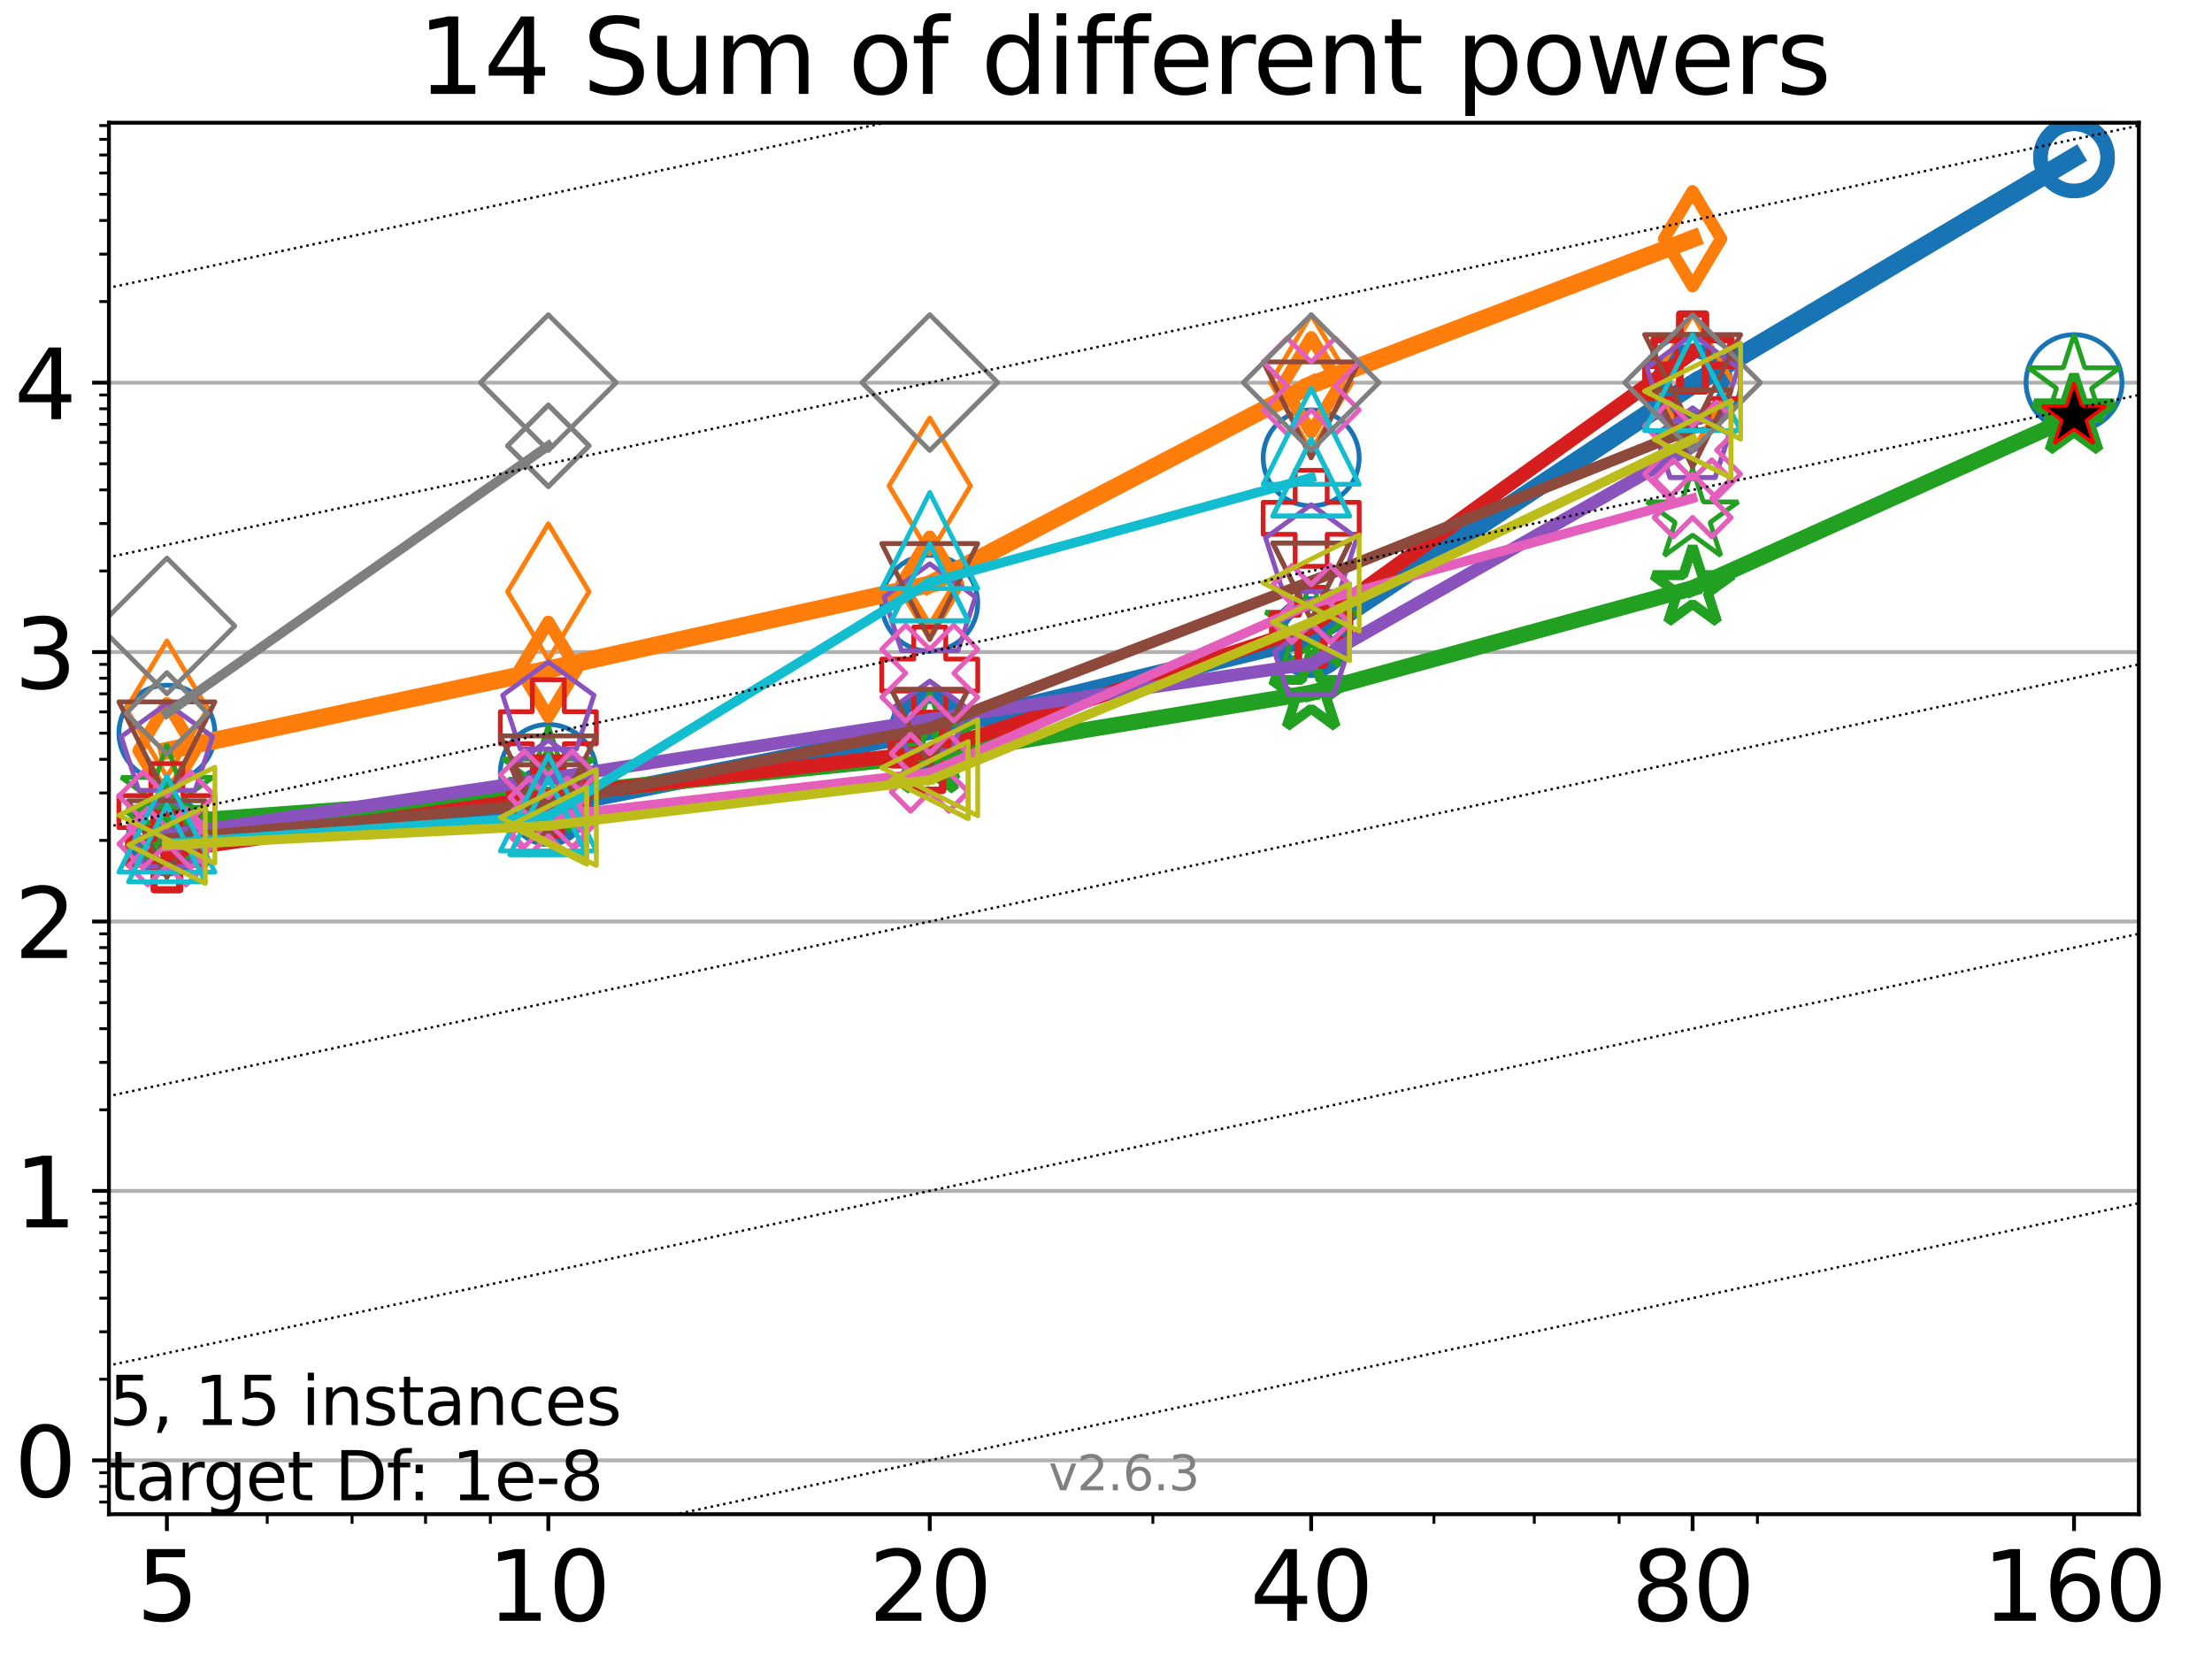 <?xml version="1.0" encoding="utf-8" standalone="no"?>
<!DOCTYPE svg PUBLIC "-//W3C//DTD SVG 1.1//EN"
  "http://www.w3.org/Graphics/SVG/1.1/DTD/svg11.dtd">
<svg height="345.6pt" version="1.1" viewBox="0 0 460.8 345.6" width="460.8pt" xmlns="http://www.w3.org/2000/svg" xmlns:xlink="http://www.w3.org/1999/xlink">
 <defs>
  <style type="text/css">*{stroke-linecap:butt;stroke-linejoin:round;}</style>
 </defs>
 <g id="figure_1">
  <g id="patch_1">
   <path d="M 0 345.6 
L 460.8 345.6 
L 460.8 0 
L 0 0 
z
" style="fill:#ffffff;"/>
  </g>
  <g id="axes_1">
   <g id="patch_2">
    <path d="M 22.69 315.44 
L 445.56 315.44 
L 445.56 25.56 
L 22.69 25.56 
z
" style="fill:#ffffff;"/>
   </g>
   <g id="matplotlib.axis_1">
    <g id="xtick_1">
     <g id="line2d_1">
      <defs>
       <path d="M 0 0 
L 0 3.5 
" id="m31bb1e9f46" style="stroke:#000000;stroke-width:0.8;"/>
      </defs>
      <g>
       <use style="stroke:#000000;stroke-width:0.8;" x="34.768" xlink:href="#m31bb1e9f46" y="315.44"/>
      </g>
     </g>
     <g id="text_1">
      <!-- 5 -->
      <g transform="translate(28.405 337.637)scale(0.2 -0.2)">
       <defs>
        <path d="M 691 4666 
L 3169 4666 
L 3169 4134 
L 1269 4134 
L 1269 2991 
Q 1406 3038 1543 3061 
Q 1681 3084 1819 3084 
Q 2600 3084 3056 2656 
Q 3513 2228 3513 1497 
Q 3513 744 3044 326 
Q 2575 -91 1722 -91 
Q 1428 -91 1123 -41 
Q 819 9 494 109 
L 494 744 
Q 775 591 1075 516 
Q 1375 441 1709 441 
Q 2250 441 2565 725 
Q 2881 1009 2881 1497 
Q 2881 1984 2565 2268 
Q 2250 2553 1709 2553 
Q 1456 2553 1204 2497 
Q 953 2441 691 2322 
L 691 4666 
z
" id="DejaVuSans-35" transform="scale(0.016)"/>
       </defs>
       <use xlink:href="#DejaVuSans-35"/>
      </g>
     </g>
    </g>
    <g id="xtick_2">
     <g id="line2d_2">
      <g>
       <use style="stroke:#000000;stroke-width:0.8;" x="114.226" xlink:href="#m31bb1e9f46" y="315.44"/>
      </g>
     </g>
     <g id="text_2">
      <!-- 10 -->
      <g transform="translate(101.501 337.637)scale(0.2 -0.2)">
       <defs>
        <path d="M 794 531 
L 1825 531 
L 1825 4091 
L 703 3866 
L 703 4441 
L 1819 4666 
L 2450 4666 
L 2450 531 
L 3481 531 
L 3481 0 
L 794 0 
L 794 531 
z
" id="DejaVuSans-31" transform="scale(0.016)"/>
        <path d="M 2034 4250 
Q 1547 4250 1301 3770 
Q 1056 3291 1056 2328 
Q 1056 1369 1301 889 
Q 1547 409 2034 409 
Q 2525 409 2770 889 
Q 3016 1369 3016 2328 
Q 3016 3291 2770 3770 
Q 2525 4250 2034 4250 
z
M 2034 4750 
Q 2819 4750 3233 4129 
Q 3647 3509 3647 2328 
Q 3647 1150 3233 529 
Q 2819 -91 2034 -91 
Q 1250 -91 836 529 
Q 422 1150 422 2328 
Q 422 3509 836 4129 
Q 1250 4750 2034 4750 
z
" id="DejaVuSans-30" transform="scale(0.016)"/>
       </defs>
       <use xlink:href="#DejaVuSans-31"/>
       <use x="63.623" xlink:href="#DejaVuSans-30"/>
      </g>
     </g>
    </g>
    <g id="xtick_3">
     <g id="line2d_3">
      <g>
       <use style="stroke:#000000;stroke-width:0.8;" x="193.684" xlink:href="#m31bb1e9f46" y="315.44"/>
      </g>
     </g>
     <g id="text_3">
      <!-- 20 -->
      <g transform="translate(180.959 337.637)scale(0.2 -0.2)">
       <defs>
        <path d="M 1228 531 
L 3431 531 
L 3431 0 
L 469 0 
L 469 531 
Q 828 903 1448 1529 
Q 2069 2156 2228 2338 
Q 2531 2678 2651 2914 
Q 2772 3150 2772 3378 
Q 2772 3750 2511 3984 
Q 2250 4219 1831 4219 
Q 1534 4219 1204 4116 
Q 875 4013 500 3803 
L 500 4441 
Q 881 4594 1212 4672 
Q 1544 4750 1819 4750 
Q 2544 4750 2975 4387 
Q 3406 4025 3406 3419 
Q 3406 3131 3298 2873 
Q 3191 2616 2906 2266 
Q 2828 2175 2409 1742 
Q 1991 1309 1228 531 
z
" id="DejaVuSans-32" transform="scale(0.016)"/>
       </defs>
       <use xlink:href="#DejaVuSans-32"/>
       <use x="63.623" xlink:href="#DejaVuSans-30"/>
      </g>
     </g>
    </g>
    <g id="xtick_4">
     <g id="line2d_4">
      <g>
       <use style="stroke:#000000;stroke-width:0.8;" x="273.142" xlink:href="#m31bb1e9f46" y="315.44"/>
      </g>
     </g>
     <g id="text_4">
      <!-- 40 -->
      <g transform="translate(260.417 337.637)scale(0.2 -0.2)">
       <defs>
        <path d="M 2419 4116 
L 825 1625 
L 2419 1625 
L 2419 4116 
z
M 2253 4666 
L 3047 4666 
L 3047 1625 
L 3713 1625 
L 3713 1100 
L 3047 1100 
L 3047 0 
L 2419 0 
L 2419 1100 
L 313 1100 
L 313 1709 
L 2253 4666 
z
" id="DejaVuSans-34" transform="scale(0.016)"/>
       </defs>
       <use xlink:href="#DejaVuSans-34"/>
       <use x="63.623" xlink:href="#DejaVuSans-30"/>
      </g>
     </g>
    </g>
    <g id="xtick_5">
     <g id="line2d_5">
      <g>
       <use style="stroke:#000000;stroke-width:0.8;" x="352.6" xlink:href="#m31bb1e9f46" y="315.44"/>
      </g>
     </g>
     <g id="text_5">
      <!-- 80 -->
      <g transform="translate(339.875 337.637)scale(0.2 -0.2)">
       <defs>
        <path d="M 2034 2216 
Q 1584 2216 1326 1975 
Q 1069 1734 1069 1313 
Q 1069 891 1326 650 
Q 1584 409 2034 409 
Q 2484 409 2743 651 
Q 3003 894 3003 1313 
Q 3003 1734 2745 1975 
Q 2488 2216 2034 2216 
z
M 1403 2484 
Q 997 2584 770 2862 
Q 544 3141 544 3541 
Q 544 4100 942 4425 
Q 1341 4750 2034 4750 
Q 2731 4750 3128 4425 
Q 3525 4100 3525 3541 
Q 3525 3141 3298 2862 
Q 3072 2584 2669 2484 
Q 3125 2378 3379 2068 
Q 3634 1759 3634 1313 
Q 3634 634 3220 271 
Q 2806 -91 2034 -91 
Q 1263 -91 848 271 
Q 434 634 434 1313 
Q 434 1759 690 2068 
Q 947 2378 1403 2484 
z
M 1172 3481 
Q 1172 3119 1398 2916 
Q 1625 2713 2034 2713 
Q 2441 2713 2670 2916 
Q 2900 3119 2900 3481 
Q 2900 3844 2670 4047 
Q 2441 4250 2034 4250 
Q 1625 4250 1398 4047 
Q 1172 3844 1172 3481 
z
" id="DejaVuSans-38" transform="scale(0.016)"/>
       </defs>
       <use xlink:href="#DejaVuSans-38"/>
       <use x="63.623" xlink:href="#DejaVuSans-30"/>
      </g>
     </g>
    </g>
    <g id="xtick_6">
     <g id="line2d_6">
      <g>
       <use style="stroke:#000000;stroke-width:0.8;" x="432.058" xlink:href="#m31bb1e9f46" y="315.44"/>
      </g>
     </g>
     <g id="text_6">
      <!-- 160 -->
      <g transform="translate(412.97 337.637)scale(0.2 -0.2)">
       <defs>
        <path d="M 2113 2584 
Q 1688 2584 1439 2293 
Q 1191 2003 1191 1497 
Q 1191 994 1439 701 
Q 1688 409 2113 409 
Q 2538 409 2786 701 
Q 3034 994 3034 1497 
Q 3034 2003 2786 2293 
Q 2538 2584 2113 2584 
z
M 3366 4563 
L 3366 3988 
Q 3128 4100 2886 4159 
Q 2644 4219 2406 4219 
Q 1781 4219 1451 3797 
Q 1122 3375 1075 2522 
Q 1259 2794 1537 2939 
Q 1816 3084 2150 3084 
Q 2853 3084 3261 2657 
Q 3669 2231 3669 1497 
Q 3669 778 3244 343 
Q 2819 -91 2113 -91 
Q 1303 -91 875 529 
Q 447 1150 447 2328 
Q 447 3434 972 4092 
Q 1497 4750 2381 4750 
Q 2619 4750 2861 4703 
Q 3103 4656 3366 4563 
z
" id="DejaVuSans-36" transform="scale(0.016)"/>
       </defs>
       <use xlink:href="#DejaVuSans-31"/>
       <use x="63.623" xlink:href="#DejaVuSans-36"/>
       <use x="127.246" xlink:href="#DejaVuSans-30"/>
      </g>
     </g>
    </g>
    <g id="xtick_7">
     <g id="line2d_7">
      <defs>
       <path d="M 0 0 
L 0 2 
" id="m04270a3a7c" style="stroke:#000000;stroke-width:0.6;"/>
      </defs>
      <g>
       <use style="stroke:#000000;stroke-width:0.6;" x="55.668" xlink:href="#m04270a3a7c" y="315.44"/>
      </g>
     </g>
    </g>
    <g id="xtick_8">
     <g id="line2d_8">
      <g>
       <use style="stroke:#000000;stroke-width:0.6;" x="73.339" xlink:href="#m04270a3a7c" y="315.44"/>
      </g>
     </g>
    </g>
    <g id="xtick_9">
     <g id="line2d_9">
      <g>
       <use style="stroke:#000000;stroke-width:0.6;" x="88.646" xlink:href="#m04270a3a7c" y="315.44"/>
      </g>
     </g>
    </g>
    <g id="xtick_10">
     <g id="line2d_10">
      <g>
       <use style="stroke:#000000;stroke-width:0.6;" x="102.148" xlink:href="#m04270a3a7c" y="315.44"/>
      </g>
     </g>
    </g>
    <g id="xtick_11">
     <g id="line2d_11">
      <g>
       <use style="stroke:#000000;stroke-width:0.6;" x="240.164" xlink:href="#m04270a3a7c" y="315.44"/>
      </g>
     </g>
    </g>
    <g id="xtick_12">
     <g id="line2d_12">
      <g>
       <use style="stroke:#000000;stroke-width:0.6;" x="298.721" xlink:href="#m04270a3a7c" y="315.44"/>
      </g>
     </g>
    </g>
    <g id="xtick_13">
     <g id="line2d_13">
      <g>
       <use style="stroke:#000000;stroke-width:0.6;" x="319.622" xlink:href="#m04270a3a7c" y="315.44"/>
      </g>
     </g>
    </g>
    <g id="xtick_14">
     <g id="line2d_14">
      <g>
       <use style="stroke:#000000;stroke-width:0.6;" x="337.293" xlink:href="#m04270a3a7c" y="315.44"/>
      </g>
     </g>
    </g>
    <g id="xtick_15">
     <g id="line2d_15">
      <g>
       <use style="stroke:#000000;stroke-width:0.6;" x="366.102" xlink:href="#m04270a3a7c" y="315.44"/>
      </g>
     </g>
    </g>
   </g>
   <g id="matplotlib.axis_2">
    <g id="ytick_1">
     <g id="line2d_16">
      <path clip-path="url(#pef9a14d190)" d="M 22.69 304.215 
L 445.56 304.215 
" style="fill:none;stroke:#b0b0b0;stroke-linecap:square;stroke-width:0.8;"/>
     </g>
     <g id="line2d_17">
      <defs>
       <path d="M 0 0 
L -3.5 0 
" id="m63adad0f9f" style="stroke:#000000;stroke-width:0.8;"/>
      </defs>
      <g>
       <use style="stroke:#000000;stroke-width:0.8;" x="22.69" xlink:href="#m63adad0f9f" y="304.215"/>
      </g>
     </g>
     <g id="text_7">
      <!-- 0 -->
      <g transform="translate(2.965 311.814)scale(0.2 -0.2)">
       <use xlink:href="#DejaVuSans-30"/>
      </g>
     </g>
    </g>
    <g id="ytick_2">
     <g id="line2d_18">
      <path clip-path="url(#pef9a14d190)" d="M 22.69 248.091 
L 445.56 248.091 
" style="fill:none;stroke:#b0b0b0;stroke-linecap:square;stroke-width:0.8;"/>
     </g>
     <g id="line2d_19">
      <g>
       <use style="stroke:#000000;stroke-width:0.8;" x="22.69" xlink:href="#m63adad0f9f" y="248.091"/>
      </g>
     </g>
     <g id="text_8">
      <!-- 1 -->
      <g transform="translate(2.965 255.689)scale(0.2 -0.2)">
       <use xlink:href="#DejaVuSans-31"/>
      </g>
     </g>
    </g>
    <g id="ytick_3">
     <g id="line2d_20">
      <path clip-path="url(#pef9a14d190)" d="M 22.69 191.966 
L 445.56 191.966 
" style="fill:none;stroke:#b0b0b0;stroke-linecap:square;stroke-width:0.8;"/>
     </g>
     <g id="line2d_21">
      <g>
       <use style="stroke:#000000;stroke-width:0.8;" x="22.69" xlink:href="#m63adad0f9f" y="191.966"/>
      </g>
     </g>
     <g id="text_9">
      <!-- 2 -->
      <g transform="translate(2.965 199.564)scale(0.2 -0.2)">
       <use xlink:href="#DejaVuSans-32"/>
      </g>
     </g>
    </g>
    <g id="ytick_4">
     <g id="line2d_22">
      <path clip-path="url(#pef9a14d190)" d="M 22.69 135.841 
L 445.56 135.841 
" style="fill:none;stroke:#b0b0b0;stroke-linecap:square;stroke-width:0.8;"/>
     </g>
     <g id="line2d_23">
      <g>
       <use style="stroke:#000000;stroke-width:0.8;" x="22.69" xlink:href="#m63adad0f9f" y="135.841"/>
      </g>
     </g>
     <g id="text_10">
      <!-- 3 -->
      <g transform="translate(2.965 143.44)scale(0.2 -0.2)">
       <defs>
        <path d="M 2597 2516 
Q 3050 2419 3304 2112 
Q 3559 1806 3559 1356 
Q 3559 666 3084 287 
Q 2609 -91 1734 -91 
Q 1441 -91 1130 -33 
Q 819 25 488 141 
L 488 750 
Q 750 597 1062 519 
Q 1375 441 1716 441 
Q 2309 441 2620 675 
Q 2931 909 2931 1356 
Q 2931 1769 2642 2001 
Q 2353 2234 1838 2234 
L 1294 2234 
L 1294 2753 
L 1863 2753 
Q 2328 2753 2575 2939 
Q 2822 3125 2822 3475 
Q 2822 3834 2567 4026 
Q 2313 4219 1838 4219 
Q 1578 4219 1281 4162 
Q 984 4106 628 3988 
L 628 4550 
Q 988 4650 1302 4700 
Q 1616 4750 1894 4750 
Q 2613 4750 3031 4423 
Q 3450 4097 3450 3541 
Q 3450 3153 3228 2886 
Q 3006 2619 2597 2516 
z
" id="DejaVuSans-33" transform="scale(0.016)"/>
       </defs>
       <use xlink:href="#DejaVuSans-33"/>
      </g>
     </g>
    </g>
    <g id="ytick_5">
     <g id="line2d_24">
      <path clip-path="url(#pef9a14d190)" d="M 22.69 79.717 
L 445.56 79.717 
" style="fill:none;stroke:#b0b0b0;stroke-linecap:square;stroke-width:0.8;"/>
     </g>
     <g id="line2d_25">
      <g>
       <use style="stroke:#000000;stroke-width:0.8;" x="22.69" xlink:href="#m63adad0f9f" y="79.717"/>
      </g>
     </g>
     <g id="text_11">
      <!-- 4 -->
      <g transform="translate(2.965 87.315)scale(0.2 -0.2)">
       <use xlink:href="#DejaVuSans-34"/>
      </g>
     </g>
    </g>
    <g id="ytick_6">
     <g id="line2d_26">
      <defs>
       <path d="M 0 0 
L -2 0 
" id="md1cf220072" style="stroke:#000000;stroke-width:0.6;"/>
      </defs>
      <g>
       <use style="stroke:#000000;stroke-width:0.6;" x="22.69" xlink:href="#md1cf220072" y="312.909"/>
      </g>
     </g>
    </g>
    <g id="ytick_7">
     <g id="line2d_27">
      <g>
       <use style="stroke:#000000;stroke-width:0.6;" x="22.69" xlink:href="#md1cf220072" y="309.654"/>
      </g>
     </g>
    </g>
    <g id="ytick_8">
     <g id="line2d_28">
      <g>
       <use style="stroke:#000000;stroke-width:0.6;" x="22.69" xlink:href="#md1cf220072" y="306.783"/>
      </g>
     </g>
    </g>
    <g id="ytick_9">
     <g id="line2d_29">
      <g>
       <use style="stroke:#000000;stroke-width:0.6;" x="22.69" xlink:href="#md1cf220072" y="287.32"/>
      </g>
     </g>
    </g>
    <g id="ytick_10">
     <g id="line2d_30">
      <g>
       <use style="stroke:#000000;stroke-width:0.6;" x="22.69" xlink:href="#md1cf220072" y="277.437"/>
      </g>
     </g>
    </g>
    <g id="ytick_11">
     <g id="line2d_31">
      <g>
       <use style="stroke:#000000;stroke-width:0.6;" x="22.69" xlink:href="#md1cf220072" y="270.425"/>
      </g>
     </g>
    </g>
    <g id="ytick_12">
     <g id="line2d_32">
      <g>
       <use style="stroke:#000000;stroke-width:0.6;" x="22.69" xlink:href="#md1cf220072" y="264.986"/>
      </g>
     </g>
    </g>
    <g id="ytick_13">
     <g id="line2d_33">
      <g>
       <use style="stroke:#000000;stroke-width:0.6;" x="22.69" xlink:href="#md1cf220072" y="260.542"/>
      </g>
     </g>
    </g>
    <g id="ytick_14">
     <g id="line2d_34">
      <g>
       <use style="stroke:#000000;stroke-width:0.6;" x="22.69" xlink:href="#md1cf220072" y="256.784"/>
      </g>
     </g>
    </g>
    <g id="ytick_15">
     <g id="line2d_35">
      <g>
       <use style="stroke:#000000;stroke-width:0.6;" x="22.69" xlink:href="#md1cf220072" y="253.53"/>
      </g>
     </g>
    </g>
    <g id="ytick_16">
     <g id="line2d_36">
      <g>
       <use style="stroke:#000000;stroke-width:0.6;" x="22.69" xlink:href="#md1cf220072" y="250.659"/>
      </g>
     </g>
    </g>
    <g id="ytick_17">
     <g id="line2d_37">
      <g>
       <use style="stroke:#000000;stroke-width:0.6;" x="22.69" xlink:href="#md1cf220072" y="231.195"/>
      </g>
     </g>
    </g>
    <g id="ytick_18">
     <g id="line2d_38">
      <g>
       <use style="stroke:#000000;stroke-width:0.6;" x="22.69" xlink:href="#md1cf220072" y="221.312"/>
      </g>
     </g>
    </g>
    <g id="ytick_19">
     <g id="line2d_39">
      <g>
       <use style="stroke:#000000;stroke-width:0.6;" x="22.69" xlink:href="#md1cf220072" y="214.3"/>
      </g>
     </g>
    </g>
    <g id="ytick_20">
     <g id="line2d_40">
      <g>
       <use style="stroke:#000000;stroke-width:0.6;" x="22.69" xlink:href="#md1cf220072" y="208.861"/>
      </g>
     </g>
    </g>
    <g id="ytick_21">
     <g id="line2d_41">
      <g>
       <use style="stroke:#000000;stroke-width:0.6;" x="22.69" xlink:href="#md1cf220072" y="204.417"/>
      </g>
     </g>
    </g>
    <g id="ytick_22">
     <g id="line2d_42">
      <g>
       <use style="stroke:#000000;stroke-width:0.6;" x="22.69" xlink:href="#md1cf220072" y="200.66"/>
      </g>
     </g>
    </g>
    <g id="ytick_23">
     <g id="line2d_43">
      <g>
       <use style="stroke:#000000;stroke-width:0.6;" x="22.69" xlink:href="#md1cf220072" y="197.405"/>
      </g>
     </g>
    </g>
    <g id="ytick_24">
     <g id="line2d_44">
      <g>
       <use style="stroke:#000000;stroke-width:0.6;" x="22.69" xlink:href="#md1cf220072" y="194.534"/>
      </g>
     </g>
    </g>
    <g id="ytick_25">
     <g id="line2d_45">
      <g>
       <use style="stroke:#000000;stroke-width:0.6;" x="22.69" xlink:href="#md1cf220072" y="175.071"/>
      </g>
     </g>
    </g>
    <g id="ytick_26">
     <g id="line2d_46">
      <g>
       <use style="stroke:#000000;stroke-width:0.6;" x="22.69" xlink:href="#md1cf220072" y="165.188"/>
      </g>
     </g>
    </g>
    <g id="ytick_27">
     <g id="line2d_47">
      <g>
       <use style="stroke:#000000;stroke-width:0.6;" x="22.69" xlink:href="#md1cf220072" y="158.176"/>
      </g>
     </g>
    </g>
    <g id="ytick_28">
     <g id="line2d_48">
      <g>
       <use style="stroke:#000000;stroke-width:0.6;" x="22.69" xlink:href="#md1cf220072" y="152.737"/>
      </g>
     </g>
    </g>
    <g id="ytick_29">
     <g id="line2d_49">
      <g>
       <use style="stroke:#000000;stroke-width:0.6;" x="22.69" xlink:href="#md1cf220072" y="148.293"/>
      </g>
     </g>
    </g>
    <g id="ytick_30">
     <g id="line2d_50">
      <g>
       <use style="stroke:#000000;stroke-width:0.6;" x="22.69" xlink:href="#md1cf220072" y="144.535"/>
      </g>
     </g>
    </g>
    <g id="ytick_31">
     <g id="line2d_51">
      <g>
       <use style="stroke:#000000;stroke-width:0.6;" x="22.69" xlink:href="#md1cf220072" y="141.28"/>
      </g>
     </g>
    </g>
    <g id="ytick_32">
     <g id="line2d_52">
      <g>
       <use style="stroke:#000000;stroke-width:0.6;" x="22.69" xlink:href="#md1cf220072" y="138.409"/>
      </g>
     </g>
    </g>
    <g id="ytick_33">
     <g id="line2d_53">
      <g>
       <use style="stroke:#000000;stroke-width:0.6;" x="22.69" xlink:href="#md1cf220072" y="118.946"/>
      </g>
     </g>
    </g>
    <g id="ytick_34">
     <g id="line2d_54">
      <g>
       <use style="stroke:#000000;stroke-width:0.6;" x="22.69" xlink:href="#md1cf220072" y="109.063"/>
      </g>
     </g>
    </g>
    <g id="ytick_35">
     <g id="line2d_55">
      <g>
       <use style="stroke:#000000;stroke-width:0.6;" x="22.69" xlink:href="#md1cf220072" y="102.051"/>
      </g>
     </g>
    </g>
    <g id="ytick_36">
     <g id="line2d_56">
      <g>
       <use style="stroke:#000000;stroke-width:0.6;" x="22.69" xlink:href="#md1cf220072" y="96.612"/>
      </g>
     </g>
    </g>
    <g id="ytick_37">
     <g id="line2d_57">
      <g>
       <use style="stroke:#000000;stroke-width:0.6;" x="22.69" xlink:href="#md1cf220072" y="92.168"/>
      </g>
     </g>
    </g>
    <g id="ytick_38">
     <g id="line2d_58">
      <g>
       <use style="stroke:#000000;stroke-width:0.6;" x="22.69" xlink:href="#md1cf220072" y="88.411"/>
      </g>
     </g>
    </g>
    <g id="ytick_39">
     <g id="line2d_59">
      <g>
       <use style="stroke:#000000;stroke-width:0.6;" x="22.69" xlink:href="#md1cf220072" y="85.156"/>
      </g>
     </g>
    </g>
    <g id="ytick_40">
     <g id="line2d_60">
      <g>
       <use style="stroke:#000000;stroke-width:0.6;" x="22.69" xlink:href="#md1cf220072" y="82.285"/>
      </g>
     </g>
    </g>
    <g id="ytick_41">
     <g id="line2d_61">
      <g>
       <use style="stroke:#000000;stroke-width:0.6;" x="22.69" xlink:href="#md1cf220072" y="62.822"/>
      </g>
     </g>
    </g>
    <g id="ytick_42">
     <g id="line2d_62">
      <g>
       <use style="stroke:#000000;stroke-width:0.6;" x="22.69" xlink:href="#md1cf220072" y="52.939"/>
      </g>
     </g>
    </g>
    <g id="ytick_43">
     <g id="line2d_63">
      <g>
       <use style="stroke:#000000;stroke-width:0.6;" x="22.69" xlink:href="#md1cf220072" y="45.926"/>
      </g>
     </g>
    </g>
    <g id="ytick_44">
     <g id="line2d_64">
      <g>
       <use style="stroke:#000000;stroke-width:0.6;" x="22.69" xlink:href="#md1cf220072" y="40.487"/>
      </g>
     </g>
    </g>
    <g id="ytick_45">
     <g id="line2d_65">
      <g>
       <use style="stroke:#000000;stroke-width:0.6;" x="22.69" xlink:href="#md1cf220072" y="36.043"/>
      </g>
     </g>
    </g>
    <g id="ytick_46">
     <g id="line2d_66">
      <g>
       <use style="stroke:#000000;stroke-width:0.6;" x="22.69" xlink:href="#md1cf220072" y="32.286"/>
      </g>
     </g>
    </g>
    <g id="ytick_47">
     <g id="line2d_67">
      <g>
       <use style="stroke:#000000;stroke-width:0.6;" x="22.69" xlink:href="#md1cf220072" y="29.031"/>
      </g>
     </g>
    </g>
    <g id="ytick_48">
     <g id="line2d_68">
      <g>
       <use style="stroke:#000000;stroke-width:0.6;" x="22.69" xlink:href="#md1cf220072" y="26.16"/>
      </g>
     </g>
    </g>
   </g>
   <g id="line2d_69">
    <path clip-path="url(#pef9a14d190)" d="M 34.768 174.08 
L 114.226 167.9 
" style="fill:none;stroke:#1874b4;stroke-linecap:square;stroke-width:4;"/>
    <defs>
     <path d="M 0 7 
C 1.856 7 3.637 6.262 4.95 4.95 
C 6.262 3.637 7 1.856 7 0 
C 7 -1.856 6.262 -3.637 4.95 -4.95 
C 3.637 -6.262 1.856 -7 0 -7 
C -1.856 -7 -3.637 -6.262 -4.95 -4.95 
C -6.262 -3.637 -7 -1.856 -7 0 
C -7 1.856 -6.262 3.637 -4.95 4.95 
C -3.637 6.262 -1.856 7 0 7 
z
" id="m8141487292" style="stroke:#1874b4;stroke-width:3;"/>
    </defs>
    <g clip-path="url(#pef9a14d190)">
     <use style="fill-opacity:0;stroke:#1874b4;stroke-width:3;" x="34.768" xlink:href="#m8141487292" y="174.08"/>
     <use style="fill-opacity:0;stroke:#1874b4;stroke-width:3;" x="114.226" xlink:href="#m8141487292" y="167.9"/>
    </g>
   </g>
   <g id="line2d_70">
    <path clip-path="url(#pef9a14d190)" d="M 114.226 167.9 
L 193.684 152.09 
" style="fill:none;stroke:#1874b4;stroke-linecap:square;stroke-width:4;"/>
    <g clip-path="url(#pef9a14d190)">
     <use style="fill-opacity:0;stroke:#1874b4;stroke-width:3;" x="114.226" xlink:href="#m8141487292" y="167.9"/>
     <use style="fill-opacity:0;stroke:#1874b4;stroke-width:3;" x="193.684" xlink:href="#m8141487292" y="152.09"/>
    </g>
   </g>
   <g id="line2d_71">
    <path clip-path="url(#pef9a14d190)" d="M 193.684 152.09 
L 273.142 132.728 
" style="fill:none;stroke:#1874b4;stroke-linecap:square;stroke-width:4;"/>
    <g clip-path="url(#pef9a14d190)">
     <use style="fill-opacity:0;stroke:#1874b4;stroke-width:3;" x="193.684" xlink:href="#m8141487292" y="152.09"/>
     <use style="fill-opacity:0;stroke:#1874b4;stroke-width:3;" x="273.142" xlink:href="#m8141487292" y="132.728"/>
    </g>
   </g>
   <g id="line2d_72">
    <path clip-path="url(#pef9a14d190)" d="M 273.142 132.728 
L 352.6 80.093 
" style="fill:none;stroke:#1874b4;stroke-linecap:square;stroke-width:4;"/>
    <g clip-path="url(#pef9a14d190)">
     <use style="fill-opacity:0;stroke:#1874b4;stroke-width:3;" x="273.142" xlink:href="#m8141487292" y="132.728"/>
     <use style="fill-opacity:0;stroke:#1874b4;stroke-width:3;" x="352.6" xlink:href="#m8141487292" y="80.093"/>
    </g>
   </g>
   <g id="line2d_73">
    <path clip-path="url(#pef9a14d190)" d="M 352.6 80.093 
L 432.058 32.789 
" style="fill:none;stroke:#1874b4;stroke-linecap:square;stroke-width:4;"/>
    <g clip-path="url(#pef9a14d190)">
     <use style="fill-opacity:0;stroke:#1874b4;stroke-width:3;" x="352.6" xlink:href="#m8141487292" y="80.093"/>
     <use style="fill-opacity:0;stroke:#1874b4;stroke-width:3;" x="432.058" xlink:href="#m8141487292" y="32.789"/>
    </g>
   </g>
   <g id="line2d_74">
    <path clip-path="url(#pef9a14d190)" d="M 432.058 32.789 
" style="fill:none;stroke:#1874b4;stroke-linecap:square;stroke-width:4;"/>
    <g clip-path="url(#pef9a14d190)">
     <use style="fill-opacity:0;stroke:#1874b4;stroke-width:3;" x="432.058" xlink:href="#m8141487292" y="32.789"/>
    </g>
   </g>
   <g id="line2d_75"/>
   <g id="line2d_76">
    <defs>
     <path d="M 0 10 
C 2.652 10 5.196 8.946 7.071 7.071 
C 8.946 5.196 10 2.652 10 0 
C 10 -2.652 8.946 -5.196 7.071 -7.071 
C 5.196 -8.946 2.652 -10 0 -10 
C -2.652 -10 -5.196 -8.946 -7.071 -7.071 
C -8.946 -5.196 -10 -2.652 -10 0 
C -10 2.652 -8.946 5.196 -7.071 7.071 
C -5.196 8.946 -2.652 10 0 10 
z
" id="m36aa0aa2b6" style="stroke:#1874b4;"/>
    </defs>
    <g clip-path="url(#pef9a14d190)">
     <use style="fill-opacity:0;stroke:#1874b4;" x="34.768" xlink:href="#m36aa0aa2b6" y="152.727"/>
     <use style="fill-opacity:0;stroke:#1874b4;" x="114.226" xlink:href="#m36aa0aa2b6" y="160.914"/>
     <use style="fill-opacity:0;stroke:#1874b4;" x="193.684" xlink:href="#m36aa0aa2b6" y="125.662"/>
     <use style="fill-opacity:0;stroke:#1874b4;" x="273.142" xlink:href="#m36aa0aa2b6" y="95.384"/>
     <use style="fill-opacity:0;stroke:#1874b4;" x="352.6" xlink:href="#m36aa0aa2b6" y="79.684"/>
     <use style="fill-opacity:0;stroke:#1874b4;" x="432.058" xlink:href="#m36aa0aa2b6" y="79.707"/>
    </g>
   </g>
   <g id="line2d_77">
    <path clip-path="url(#pef9a14d190)" d="M 34.768 156.37 
L 114.226 139.424 
" style="fill:none;stroke:#ff7d0b;stroke-linecap:square;stroke-width:3.667;"/>
    <defs>
     <path d="M 0 9.899 
L 5.94 0 
L 0 -9.899 
L -5.94 0 
z
" id="m3550eac2f1" style="stroke:#ff7d0b;stroke-linejoin:miter;stroke-width:2.5;"/>
    </defs>
    <g clip-path="url(#pef9a14d190)">
     <use style="fill-opacity:0;stroke:#ff7d0b;stroke-linejoin:miter;stroke-width:2.5;" x="34.768" xlink:href="#m3550eac2f1" y="156.37"/>
     <use style="fill-opacity:0;stroke:#ff7d0b;stroke-linejoin:miter;stroke-width:2.5;" x="114.226" xlink:href="#m3550eac2f1" y="139.424"/>
    </g>
   </g>
   <g id="line2d_78">
    <path clip-path="url(#pef9a14d190)" d="M 114.226 139.424 
L 193.684 121.703 
" style="fill:none;stroke:#ff7d0b;stroke-linecap:square;stroke-width:3.667;"/>
    <g clip-path="url(#pef9a14d190)">
     <use style="fill-opacity:0;stroke:#ff7d0b;stroke-linejoin:miter;stroke-width:2.5;" x="114.226" xlink:href="#m3550eac2f1" y="139.424"/>
     <use style="fill-opacity:0;stroke:#ff7d0b;stroke-linejoin:miter;stroke-width:2.5;" x="193.684" xlink:href="#m3550eac2f1" y="121.703"/>
    </g>
   </g>
   <g id="line2d_79">
    <path clip-path="url(#pef9a14d190)" d="M 193.684 121.703 
L 273.142 80.159 
" style="fill:none;stroke:#ff7d0b;stroke-linecap:square;stroke-width:3.667;"/>
    <g clip-path="url(#pef9a14d190)">
     <use style="fill-opacity:0;stroke:#ff7d0b;stroke-linejoin:miter;stroke-width:2.5;" x="193.684" xlink:href="#m3550eac2f1" y="121.703"/>
     <use style="fill-opacity:0;stroke:#ff7d0b;stroke-linejoin:miter;stroke-width:2.5;" x="273.142" xlink:href="#m3550eac2f1" y="80.159"/>
    </g>
   </g>
   <g id="line2d_80">
    <path clip-path="url(#pef9a14d190)" d="M 273.142 80.159 
L 352.6 49.737 
" style="fill:none;stroke:#ff7d0b;stroke-linecap:square;stroke-width:3.667;"/>
    <g clip-path="url(#pef9a14d190)">
     <use style="fill-opacity:0;stroke:#ff7d0b;stroke-linejoin:miter;stroke-width:2.5;" x="273.142" xlink:href="#m3550eac2f1" y="80.159"/>
     <use style="fill-opacity:0;stroke:#ff7d0b;stroke-linejoin:miter;stroke-width:2.5;" x="352.6" xlink:href="#m3550eac2f1" y="49.737"/>
    </g>
   </g>
   <g id="line2d_81">
    <path clip-path="url(#pef9a14d190)" d="M 352.6 49.737 
" style="fill:none;stroke:#ff7d0b;stroke-linecap:square;stroke-width:3.667;"/>
    <g clip-path="url(#pef9a14d190)">
     <use style="fill-opacity:0;stroke:#ff7d0b;stroke-linejoin:miter;stroke-width:2.5;" x="352.6" xlink:href="#m3550eac2f1" y="49.737"/>
    </g>
   </g>
   <g id="line2d_82"/>
   <g id="line2d_83">
    <defs>
     <path d="M 0 14.142 
L 8.485 0 
L 0 -14.142 
L -8.485 0 
z
" id="m782b29907f" style="stroke:#ff7d0b;stroke-linejoin:miter;"/>
    </defs>
    <g clip-path="url(#pef9a14d190)">
     <use style="fill-opacity:0;stroke:#ff7d0b;stroke-linejoin:miter;" x="34.768" xlink:href="#m782b29907f" y="147.675"/>
     <use style="fill-opacity:0;stroke:#ff7d0b;stroke-linejoin:miter;" x="114.226" xlink:href="#m782b29907f" y="123.26"/>
     <use style="fill-opacity:0;stroke:#ff7d0b;stroke-linejoin:miter;" x="193.684" xlink:href="#m782b29907f" y="101.217"/>
     <use style="fill-opacity:0;stroke:#ff7d0b;stroke-linejoin:miter;" x="273.142" xlink:href="#m782b29907f" y="79.711"/>
     <use style="fill-opacity:0;stroke:#ff7d0b;stroke-linejoin:miter;" x="352.6" xlink:href="#m782b29907f" y="79.713"/>
    </g>
   </g>
   <g id="line2d_84">
    <path clip-path="url(#pef9a14d190)" d="M 34.768 171.361 
L 114.226 165.557 
" style="fill:none;stroke:#22a022;stroke-linecap:square;stroke-width:3.333;"/>
    <defs>
     <path d="M 0 -8.7 
L -1.953 -2.688 
L -8.274 -2.688 
L -3.16 1.027 
L -5.114 7.038 
L -0 3.323 
L 5.114 7.038 
L 3.16 1.027 
L 8.274 -2.688 
L 1.953 -2.688 
z
" id="m68fe3c5fcd" style="stroke:#22a022;stroke-linejoin:bevel;stroke-width:2;"/>
    </defs>
    <g clip-path="url(#pef9a14d190)">
     <use style="fill-opacity:0;stroke:#22a022;stroke-linejoin:bevel;stroke-width:2;" x="34.768" xlink:href="#m68fe3c5fcd" y="171.361"/>
     <use style="fill-opacity:0;stroke:#22a022;stroke-linejoin:bevel;stroke-width:2;" x="114.226" xlink:href="#m68fe3c5fcd" y="165.557"/>
    </g>
   </g>
   <g id="line2d_85">
    <path clip-path="url(#pef9a14d190)" d="M 114.226 165.557 
L 193.684 157.422 
" style="fill:none;stroke:#22a022;stroke-linecap:square;stroke-width:3.333;"/>
    <g clip-path="url(#pef9a14d190)">
     <use style="fill-opacity:0;stroke:#22a022;stroke-linejoin:bevel;stroke-width:2;" x="114.226" xlink:href="#m68fe3c5fcd" y="165.557"/>
     <use style="fill-opacity:0;stroke:#22a022;stroke-linejoin:bevel;stroke-width:2;" x="193.684" xlink:href="#m68fe3c5fcd" y="157.422"/>
    </g>
   </g>
   <g id="line2d_86">
    <path clip-path="url(#pef9a14d190)" d="M 193.684 157.422 
L 273.142 144.313 
" style="fill:none;stroke:#22a022;stroke-linecap:square;stroke-width:3.333;"/>
    <g clip-path="url(#pef9a14d190)">
     <use style="fill-opacity:0;stroke:#22a022;stroke-linejoin:bevel;stroke-width:2;" x="193.684" xlink:href="#m68fe3c5fcd" y="157.422"/>
     <use style="fill-opacity:0;stroke:#22a022;stroke-linejoin:bevel;stroke-width:2;" x="273.142" xlink:href="#m68fe3c5fcd" y="144.313"/>
    </g>
   </g>
   <g id="line2d_87">
    <path clip-path="url(#pef9a14d190)" d="M 273.142 144.313 
L 352.6 122.507 
" style="fill:none;stroke:#22a022;stroke-linecap:square;stroke-width:3.333;"/>
    <g clip-path="url(#pef9a14d190)">
     <use style="fill-opacity:0;stroke:#22a022;stroke-linejoin:bevel;stroke-width:2;" x="273.142" xlink:href="#m68fe3c5fcd" y="144.313"/>
     <use style="fill-opacity:0;stroke:#22a022;stroke-linejoin:bevel;stroke-width:2;" x="352.6" xlink:href="#m68fe3c5fcd" y="122.507"/>
    </g>
   </g>
   <g id="line2d_88">
    <path clip-path="url(#pef9a14d190)" d="M 352.6 122.507 
L 432.058 86.731 
" style="fill:none;stroke:#22a022;stroke-linecap:square;stroke-width:3.333;"/>
    <g clip-path="url(#pef9a14d190)">
     <use style="fill-opacity:0;stroke:#22a022;stroke-linejoin:bevel;stroke-width:2;" x="352.6" xlink:href="#m68fe3c5fcd" y="122.507"/>
     <use style="fill-opacity:0;stroke:#22a022;stroke-linejoin:bevel;stroke-width:2;" x="432.058" xlink:href="#m68fe3c5fcd" y="86.731"/>
    </g>
   </g>
   <g id="line2d_89">
    <path clip-path="url(#pef9a14d190)" d="M 432.058 86.731 
" style="fill:none;stroke:#22a022;stroke-linecap:square;stroke-width:3.333;"/>
    <g clip-path="url(#pef9a14d190)">
     <use style="fill-opacity:0;stroke:#22a022;stroke-linejoin:bevel;stroke-width:2;" x="432.058" xlink:href="#m68fe3c5fcd" y="86.731"/>
    </g>
   </g>
   <g id="line2d_90"/>
   <g id="line2d_91">
    <defs>
     <path d="M 0 -10 
L -2.245 -3.09 
L -9.511 -3.09 
L -3.633 1.18 
L -5.878 8.09 
L -0 3.82 
L 5.878 8.09 
L 3.633 1.18 
L 9.511 -3.09 
L 2.245 -3.09 
z
" id="m1434697fc9" style="stroke:#22a022;stroke-linejoin:bevel;"/>
    </defs>
    <g clip-path="url(#pef9a14d190)">
     <use style="fill-opacity:0;stroke:#22a022;stroke-linejoin:bevel;" x="34.768" xlink:href="#m1434697fc9" y="165.042"/>
     <use style="fill-opacity:0;stroke:#22a022;stroke-linejoin:bevel;" x="114.226" xlink:href="#m1434697fc9" y="161.202"/>
     <use style="fill-opacity:0;stroke:#22a022;stroke-linejoin:bevel;" x="193.684" xlink:href="#m1434697fc9" y="154.018"/>
     <use style="fill-opacity:0;stroke:#22a022;stroke-linejoin:bevel;" x="273.142" xlink:href="#m1434697fc9" y="130.622"/>
     <use style="fill-opacity:0;stroke:#22a022;stroke-linejoin:bevel;" x="352.6" xlink:href="#m1434697fc9" y="107.648"/>
     <use style="fill-opacity:0;stroke:#22a022;stroke-linejoin:bevel;" x="432.058" xlink:href="#m1434697fc9" y="79.712"/>
    </g>
   </g>
   <g id="line2d_92">
    <path clip-path="url(#pef9a14d190)" d="M 34.768 177.359 
L 114.226 165.917 
" style="fill:none;stroke:#d61e1f;stroke-linecap:square;stroke-width:3;"/>
    <defs>
     <path d="M -2.667 8 
L 2.667 8 
L 2.667 2.667 
L 8 2.667 
L 8 -2.667 
L 2.667 -2.667 
L 2.667 -8 
L -2.667 -8 
L -2.667 -2.667 
L -8 -2.667 
L -8 2.667 
L -2.667 2.667 
z
" id="med6de07431" style="stroke:#d61e1f;stroke-linejoin:miter;stroke-width:1.5;"/>
    </defs>
    <g clip-path="url(#pef9a14d190)">
     <use style="fill-opacity:0;stroke:#d61e1f;stroke-linejoin:miter;stroke-width:1.5;" x="34.768" xlink:href="#med6de07431" y="177.359"/>
     <use style="fill-opacity:0;stroke:#d61e1f;stroke-linejoin:miter;stroke-width:1.5;" x="114.226" xlink:href="#med6de07431" y="165.917"/>
    </g>
   </g>
   <g id="line2d_93">
    <path clip-path="url(#pef9a14d190)" d="M 114.226 165.917 
L 193.684 156.642 
" style="fill:none;stroke:#d61e1f;stroke-linecap:square;stroke-width:3;"/>
    <g clip-path="url(#pef9a14d190)">
     <use style="fill-opacity:0;stroke:#d61e1f;stroke-linejoin:miter;stroke-width:1.5;" x="114.226" xlink:href="#med6de07431" y="165.917"/>
     <use style="fill-opacity:0;stroke:#d61e1f;stroke-linejoin:miter;stroke-width:1.5;" x="193.684" xlink:href="#med6de07431" y="156.642"/>
    </g>
   </g>
   <g id="line2d_94">
    <path clip-path="url(#pef9a14d190)" d="M 193.684 156.642 
L 273.142 130.596 
" style="fill:none;stroke:#d61e1f;stroke-linecap:square;stroke-width:3;"/>
    <g clip-path="url(#pef9a14d190)">
     <use style="fill-opacity:0;stroke:#d61e1f;stroke-linejoin:miter;stroke-width:1.5;" x="193.684" xlink:href="#med6de07431" y="156.642"/>
     <use style="fill-opacity:0;stroke:#d61e1f;stroke-linejoin:miter;stroke-width:1.5;" x="273.142" xlink:href="#med6de07431" y="130.596"/>
    </g>
   </g>
   <g id="line2d_95">
    <path clip-path="url(#pef9a14d190)" d="M 273.142 130.596 
L 352.6 73.417 
" style="fill:none;stroke:#d61e1f;stroke-linecap:square;stroke-width:3;"/>
    <g clip-path="url(#pef9a14d190)">
     <use style="fill-opacity:0;stroke:#d61e1f;stroke-linejoin:miter;stroke-width:1.5;" x="273.142" xlink:href="#med6de07431" y="130.596"/>
     <use style="fill-opacity:0;stroke:#d61e1f;stroke-linejoin:miter;stroke-width:1.5;" x="352.6" xlink:href="#med6de07431" y="73.417"/>
    </g>
   </g>
   <g id="line2d_96">
    <path clip-path="url(#pef9a14d190)" d="M 352.6 73.417 
" style="fill:none;stroke:#d61e1f;stroke-linecap:square;stroke-width:3;"/>
    <g clip-path="url(#pef9a14d190)">
     <use style="fill-opacity:0;stroke:#d61e1f;stroke-linejoin:miter;stroke-width:1.5;" x="352.6" xlink:href="#med6de07431" y="73.417"/>
    </g>
   </g>
   <g id="line2d_97"/>
   <g id="line2d_98">
    <defs>
     <path d="M -3.333 10 
L 3.333 10 
L 3.333 3.333 
L 10 3.333 
L 10 -3.333 
L 3.333 -3.333 
L 3.333 -10 
L -3.333 -10 
L -3.333 -3.333 
L -10 -3.333 
L -10 3.333 
L -3.333 3.333 
z
" id="m5bf9aee3fb" style="stroke:#d61e1f;stroke-linejoin:miter;"/>
    </defs>
    <g clip-path="url(#pef9a14d190)">
     <use style="fill-opacity:0;stroke:#d61e1f;stroke-linejoin:miter;" x="34.768" xlink:href="#m5bf9aee3fb" y="169.073"/>
     <use style="fill-opacity:0;stroke:#d61e1f;stroke-linejoin:miter;" x="114.226" xlink:href="#m5bf9aee3fb" y="151.594"/>
     <use style="fill-opacity:0;stroke:#d61e1f;stroke-linejoin:miter;" x="193.684" xlink:href="#m5bf9aee3fb" y="140.63"/>
     <use style="fill-opacity:0;stroke:#d61e1f;stroke-linejoin:miter;" x="273.142" xlink:href="#m5bf9aee3fb" y="107.977"/>
     <use style="fill-opacity:0;stroke:#d61e1f;stroke-linejoin:miter;" x="352.6" xlink:href="#m5bf9aee3fb" y="79.691"/>
    </g>
   </g>
   <g id="line2d_99">
    <path clip-path="url(#pef9a14d190)" d="M 34.768 174.012 
L 114.226 162.196 
" style="fill:none;stroke:#8a52bd;stroke-linecap:square;stroke-width:2.667;"/>
    <defs>
     <path d="M 0 -8 
L -7.608 -2.472 
L -4.702 6.472 
L 4.702 6.472 
L 7.608 -2.472 
z
" id="mf6e99d1cf1" style="stroke:#8a52bd;stroke-linejoin:miter;"/>
    </defs>
    <g clip-path="url(#pef9a14d190)">
     <use style="fill-opacity:0;stroke:#8a52bd;stroke-linejoin:miter;" x="34.768" xlink:href="#mf6e99d1cf1" y="174.012"/>
     <use style="fill-opacity:0;stroke:#8a52bd;stroke-linejoin:miter;" x="114.226" xlink:href="#mf6e99d1cf1" y="162.196"/>
    </g>
   </g>
   <g id="line2d_100">
    <path clip-path="url(#pef9a14d190)" d="M 114.226 162.196 
L 193.684 149.909 
" style="fill:none;stroke:#8a52bd;stroke-linecap:square;stroke-width:2.667;"/>
    <g clip-path="url(#pef9a14d190)">
     <use style="fill-opacity:0;stroke:#8a52bd;stroke-linejoin:miter;" x="114.226" xlink:href="#mf6e99d1cf1" y="162.196"/>
     <use style="fill-opacity:0;stroke:#8a52bd;stroke-linejoin:miter;" x="193.684" xlink:href="#mf6e99d1cf1" y="149.909"/>
    </g>
   </g>
   <g id="line2d_101">
    <path clip-path="url(#pef9a14d190)" d="M 193.684 149.909 
L 273.142 138.278 
" style="fill:none;stroke:#8a52bd;stroke-linecap:square;stroke-width:2.667;"/>
    <g clip-path="url(#pef9a14d190)">
     <use style="fill-opacity:0;stroke:#8a52bd;stroke-linejoin:miter;" x="193.684" xlink:href="#mf6e99d1cf1" y="149.909"/>
     <use style="fill-opacity:0;stroke:#8a52bd;stroke-linejoin:miter;" x="273.142" xlink:href="#mf6e99d1cf1" y="138.278"/>
    </g>
   </g>
   <g id="line2d_102">
    <path clip-path="url(#pef9a14d190)" d="M 273.142 138.278 
L 352.6 92.994 
" style="fill:none;stroke:#8a52bd;stroke-linecap:square;stroke-width:2.667;"/>
    <g clip-path="url(#pef9a14d190)">
     <use style="fill-opacity:0;stroke:#8a52bd;stroke-linejoin:miter;" x="273.142" xlink:href="#mf6e99d1cf1" y="138.278"/>
     <use style="fill-opacity:0;stroke:#8a52bd;stroke-linejoin:miter;" x="352.6" xlink:href="#mf6e99d1cf1" y="92.994"/>
    </g>
   </g>
   <g id="line2d_103">
    <path clip-path="url(#pef9a14d190)" d="M 352.6 92.994 
" style="fill:none;stroke:#8a52bd;stroke-linecap:square;stroke-width:2.667;"/>
    <g clip-path="url(#pef9a14d190)">
     <use style="fill-opacity:0;stroke:#8a52bd;stroke-linejoin:miter;" x="352.6" xlink:href="#mf6e99d1cf1" y="92.994"/>
    </g>
   </g>
   <g id="line2d_104"/>
   <g id="line2d_105">
    <defs>
     <path d="M 0 -10 
L -9.511 -3.09 
L -5.878 8.09 
L 5.878 8.09 
L 9.511 -3.09 
z
" id="m0bc10d0db1" style="stroke:#8a52bd;stroke-linejoin:miter;"/>
    </defs>
    <g clip-path="url(#pef9a14d190)">
     <use style="fill-opacity:0;stroke:#8a52bd;stroke-linejoin:miter;" x="34.768" xlink:href="#m0bc10d0db1" y="156.549"/>
     <use style="fill-opacity:0;stroke:#8a52bd;stroke-linejoin:miter;" x="114.226" xlink:href="#m0bc10d0db1" y="147.91"/>
     <use style="fill-opacity:0;stroke:#8a52bd;stroke-linejoin:miter;" x="193.684" xlink:href="#m0bc10d0db1" y="127.45"/>
     <use style="fill-opacity:0;stroke:#8a52bd;stroke-linejoin:miter;" x="273.142" xlink:href="#m0bc10d0db1" y="115.133"/>
     <use style="fill-opacity:0;stroke:#8a52bd;stroke-linejoin:miter;" x="352.6" xlink:href="#m0bc10d0db1" y="79.705"/>
    </g>
   </g>
   <g id="line2d_106">
    <path clip-path="url(#pef9a14d190)" d="M 34.768 174.819 
L 114.226 167.325 
" style="fill:none;stroke:#8c493c;stroke-linecap:square;stroke-width:2.333;"/>
    <defs>
     <path d="M -0 8 
L 8 -8 
L -8 -8 
z
" id="mea8fcfe8d2" style="stroke:#8c493c;stroke-linejoin:miter;"/>
    </defs>
    <g clip-path="url(#pef9a14d190)">
     <use style="fill-opacity:0;stroke:#8c493c;stroke-linejoin:miter;" x="34.768" xlink:href="#mea8fcfe8d2" y="174.819"/>
     <use style="fill-opacity:0;stroke:#8c493c;stroke-linejoin:miter;" x="114.226" xlink:href="#mea8fcfe8d2" y="167.325"/>
    </g>
   </g>
   <g id="line2d_107">
    <path clip-path="url(#pef9a14d190)" d="M 114.226 167.325 
L 193.684 151.618 
" style="fill:none;stroke:#8c493c;stroke-linecap:square;stroke-width:2.333;"/>
    <g clip-path="url(#pef9a14d190)">
     <use style="fill-opacity:0;stroke:#8c493c;stroke-linejoin:miter;" x="114.226" xlink:href="#mea8fcfe8d2" y="167.325"/>
     <use style="fill-opacity:0;stroke:#8c493c;stroke-linejoin:miter;" x="193.684" xlink:href="#mea8fcfe8d2" y="151.618"/>
    </g>
   </g>
   <g id="line2d_108">
    <path clip-path="url(#pef9a14d190)" d="M 193.684 151.618 
L 273.142 121.117 
" style="fill:none;stroke:#8c493c;stroke-linecap:square;stroke-width:2.333;"/>
    <g clip-path="url(#pef9a14d190)">
     <use style="fill-opacity:0;stroke:#8c493c;stroke-linejoin:miter;" x="193.684" xlink:href="#mea8fcfe8d2" y="151.618"/>
     <use style="fill-opacity:0;stroke:#8c493c;stroke-linejoin:miter;" x="273.142" xlink:href="#mea8fcfe8d2" y="121.117"/>
    </g>
   </g>
   <g id="line2d_109">
    <path clip-path="url(#pef9a14d190)" d="M 273.142 121.117 
L 352.6 89.272 
" style="fill:none;stroke:#8c493c;stroke-linecap:square;stroke-width:2.333;"/>
    <g clip-path="url(#pef9a14d190)">
     <use style="fill-opacity:0;stroke:#8c493c;stroke-linejoin:miter;" x="273.142" xlink:href="#mea8fcfe8d2" y="121.117"/>
     <use style="fill-opacity:0;stroke:#8c493c;stroke-linejoin:miter;" x="352.6" xlink:href="#mea8fcfe8d2" y="89.272"/>
    </g>
   </g>
   <g id="line2d_110">
    <path clip-path="url(#pef9a14d190)" d="M 352.6 89.272 
" style="fill:none;stroke:#8c493c;stroke-linecap:square;stroke-width:2.333;"/>
    <g clip-path="url(#pef9a14d190)">
     <use style="fill-opacity:0;stroke:#8c493c;stroke-linejoin:miter;" x="352.6" xlink:href="#mea8fcfe8d2" y="89.272"/>
    </g>
   </g>
   <g id="line2d_111"/>
   <g id="line2d_112">
    <defs>
     <path d="M -0 10 
L 10 -10 
L -10 -10 
z
" id="m6ab136ca83" style="stroke:#8c493c;stroke-linejoin:miter;"/>
    </defs>
    <g clip-path="url(#pef9a14d190)">
     <use style="fill-opacity:0;stroke:#8c493c;stroke-linejoin:miter;" x="34.768" xlink:href="#m6ab136ca83" y="156.21"/>
     <use style="fill-opacity:0;stroke:#8c493c;stroke-linejoin:miter;" x="114.226" xlink:href="#m6ab136ca83" y="163.304"/>
     <use style="fill-opacity:0;stroke:#8c493c;stroke-linejoin:miter;" x="193.684" xlink:href="#m6ab136ca83" y="123.234"/>
     <use style="fill-opacity:0;stroke:#8c493c;stroke-linejoin:miter;" x="273.142" xlink:href="#m6ab136ca83" y="85.39"/>
     <use style="fill-opacity:0;stroke:#8c493c;stroke-linejoin:miter;" x="352.6" xlink:href="#m6ab136ca83" y="79.702"/>
    </g>
   </g>
   <g id="line2d_113">
    <path clip-path="url(#pef9a14d190)" d="M 34.768 176.359 
L 114.226 170.113 
" style="fill:none;stroke:#e35fbb;stroke-linecap:square;stroke-width:2;"/>
    <defs>
     <path d="M -4 8 
L 0 4 
L 4 8 
L 8 4 
L 4 0 
L 8 -4 
L 4 -8 
L 0 -4 
L -4 -8 
L -8 -4 
L -4 0 
L -8 4 
z
" id="m0ccc8628de" style="stroke:#e35fbb;stroke-linejoin:miter;"/>
    </defs>
    <g clip-path="url(#pef9a14d190)">
     <use style="fill-opacity:0;stroke:#e35fbb;stroke-linejoin:miter;" x="34.768" xlink:href="#m0ccc8628de" y="176.359"/>
     <use style="fill-opacity:0;stroke:#e35fbb;stroke-linejoin:miter;" x="114.226" xlink:href="#m0ccc8628de" y="170.113"/>
    </g>
   </g>
   <g id="line2d_114">
    <path clip-path="url(#pef9a14d190)" d="M 114.226 170.113 
L 193.684 160.961 
" style="fill:none;stroke:#e35fbb;stroke-linecap:square;stroke-width:2;"/>
    <g clip-path="url(#pef9a14d190)">
     <use style="fill-opacity:0;stroke:#e35fbb;stroke-linejoin:miter;" x="114.226" xlink:href="#m0ccc8628de" y="170.113"/>
     <use style="fill-opacity:0;stroke:#e35fbb;stroke-linejoin:miter;" x="193.684" xlink:href="#m0ccc8628de" y="160.961"/>
    </g>
   </g>
   <g id="line2d_115">
    <path clip-path="url(#pef9a14d190)" d="M 193.684 160.961 
L 273.142 125.793 
" style="fill:none;stroke:#e35fbb;stroke-linecap:square;stroke-width:2;"/>
    <g clip-path="url(#pef9a14d190)">
     <use style="fill-opacity:0;stroke:#e35fbb;stroke-linejoin:miter;" x="193.684" xlink:href="#m0ccc8628de" y="160.961"/>
     <use style="fill-opacity:0;stroke:#e35fbb;stroke-linejoin:miter;" x="273.142" xlink:href="#m0ccc8628de" y="125.793"/>
    </g>
   </g>
   <g id="line2d_116">
    <path clip-path="url(#pef9a14d190)" d="M 273.142 125.793 
L 352.6 103.812 
" style="fill:none;stroke:#e35fbb;stroke-linecap:square;stroke-width:2;"/>
    <g clip-path="url(#pef9a14d190)">
     <use style="fill-opacity:0;stroke:#e35fbb;stroke-linejoin:miter;" x="273.142" xlink:href="#m0ccc8628de" y="125.793"/>
     <use style="fill-opacity:0;stroke:#e35fbb;stroke-linejoin:miter;" x="352.6" xlink:href="#m0ccc8628de" y="103.812"/>
    </g>
   </g>
   <g id="line2d_117">
    <path clip-path="url(#pef9a14d190)" d="M 352.6 103.812 
" style="fill:none;stroke:#e35fbb;stroke-linecap:square;stroke-width:2;"/>
    <g clip-path="url(#pef9a14d190)">
     <use style="fill-opacity:0;stroke:#e35fbb;stroke-linejoin:miter;" x="352.6" xlink:href="#m0ccc8628de" y="103.812"/>
    </g>
   </g>
   <g id="line2d_118"/>
   <g id="line2d_119">
    <defs>
     <path d="M -5 10 
L 0 5 
L 5 10 
L 10 5 
L 5 0 
L 10 -5 
L 5 -10 
L 0 -5 
L -5 -10 
L -10 -5 
L -5 0 
L -10 5 
z
" id="m800d21e290" style="stroke:#e35fbb;stroke-linejoin:miter;"/>
    </defs>
    <g clip-path="url(#pef9a14d190)">
     <use style="fill-opacity:0;stroke:#e35fbb;stroke-linejoin:miter;" x="34.768" xlink:href="#m800d21e290" y="170.81"/>
     <use style="fill-opacity:0;stroke:#e35fbb;stroke-linejoin:miter;" x="114.226" xlink:href="#m800d21e290" y="166.412"/>
     <use style="fill-opacity:0;stroke:#e35fbb;stroke-linejoin:miter;" x="193.684" xlink:href="#m800d21e290" y="140.243"/>
     <use style="fill-opacity:0;stroke:#e35fbb;stroke-linejoin:miter;" x="273.142" xlink:href="#m800d21e290" y="80.418"/>
     <use style="fill-opacity:0;stroke:#e35fbb;stroke-linejoin:miter;" x="352.6" xlink:href="#m800d21e290" y="93.759"/>
    </g>
   </g>
   <g id="line2d_120">
    <path clip-path="url(#pef9a14d190)" d="M 34.768 175.715 
L 114.226 170.033 
" style="fill:none;stroke:#11bdcf;stroke-linecap:square;stroke-width:2;"/>
    <defs>
     <path d="M 0 -8 
L -8 8 
L 8 8 
z
" id="m9fadd4e362" style="stroke:#11bdcf;stroke-linejoin:miter;"/>
    </defs>
    <g clip-path="url(#pef9a14d190)">
     <use style="fill-opacity:0;stroke:#11bdcf;stroke-linejoin:miter;" x="34.768" xlink:href="#m9fadd4e362" y="175.715"/>
     <use style="fill-opacity:0;stroke:#11bdcf;stroke-linejoin:miter;" x="114.226" xlink:href="#m9fadd4e362" y="170.033"/>
    </g>
   </g>
   <g id="line2d_121">
    <path clip-path="url(#pef9a14d190)" d="M 114.226 170.033 
L 193.684 121.317 
" style="fill:none;stroke:#11bdcf;stroke-linecap:square;stroke-width:2;"/>
    <g clip-path="url(#pef9a14d190)">
     <use style="fill-opacity:0;stroke:#11bdcf;stroke-linejoin:miter;" x="114.226" xlink:href="#m9fadd4e362" y="170.033"/>
     <use style="fill-opacity:0;stroke:#11bdcf;stroke-linejoin:miter;" x="193.684" xlink:href="#m9fadd4e362" y="121.317"/>
    </g>
   </g>
   <g id="line2d_122">
    <path clip-path="url(#pef9a14d190)" d="M 193.684 121.317 
L 273.142 99.51 
" style="fill:none;stroke:#11bdcf;stroke-linecap:square;stroke-width:2;"/>
    <g clip-path="url(#pef9a14d190)">
     <use style="fill-opacity:0;stroke:#11bdcf;stroke-linejoin:miter;" x="193.684" xlink:href="#m9fadd4e362" y="121.317"/>
     <use style="fill-opacity:0;stroke:#11bdcf;stroke-linejoin:miter;" x="273.142" xlink:href="#m9fadd4e362" y="99.51"/>
    </g>
   </g>
   <g id="line2d_123">
    <path clip-path="url(#pef9a14d190)" d="M 273.142 99.51 
" style="fill:none;stroke:#11bdcf;stroke-linecap:square;stroke-width:2;"/>
    <g clip-path="url(#pef9a14d190)">
     <use style="fill-opacity:0;stroke:#11bdcf;stroke-linejoin:miter;" x="273.142" xlink:href="#m9fadd4e362" y="99.51"/>
    </g>
   </g>
   <g id="line2d_124"/>
   <g id="line2d_125">
    <defs>
     <path d="M 0 -10 
L -10 10 
L 10 10 
z
" id="m942a8deff1" style="stroke:#11bdcf;stroke-linejoin:miter;"/>
    </defs>
    <g clip-path="url(#pef9a14d190)">
     <use style="fill-opacity:0;stroke:#11bdcf;stroke-linejoin:miter;" x="34.768" xlink:href="#m942a8deff1" y="171.685"/>
     <use style="fill-opacity:0;stroke:#11bdcf;stroke-linejoin:miter;" x="114.226" xlink:href="#m942a8deff1" y="167.273"/>
     <use style="fill-opacity:0;stroke:#11bdcf;stroke-linejoin:miter;" x="193.684" xlink:href="#m942a8deff1" y="112.602"/>
     <use style="fill-opacity:0;stroke:#11bdcf;stroke-linejoin:miter;" x="273.142" xlink:href="#m942a8deff1" y="90.88"/>
     <use style="fill-opacity:0;stroke:#11bdcf;stroke-linejoin:miter;" x="352.6" xlink:href="#m942a8deff1" y="79.709"/>
    </g>
   </g>
   <g id="line2d_126">
    <path clip-path="url(#pef9a14d190)" d="M 34.768 148.609 
L 114.226 92.867 
" style="fill:none;stroke:#7f7f7f;stroke-linecap:square;stroke-width:2;"/>
    <defs>
     <path d="M 0 8.485 
L 8.485 0 
L 0 -8.485 
L -8.485 0 
z
" id="m4f3a1b59d2" style="stroke:#7f7f7f;stroke-linejoin:miter;"/>
    </defs>
    <g clip-path="url(#pef9a14d190)">
     <use style="fill-opacity:0;stroke:#7f7f7f;stroke-linejoin:miter;" x="34.768" xlink:href="#m4f3a1b59d2" y="148.609"/>
     <use style="fill-opacity:0;stroke:#7f7f7f;stroke-linejoin:miter;" x="114.226" xlink:href="#m4f3a1b59d2" y="92.867"/>
    </g>
   </g>
   <g id="line2d_127">
    <path clip-path="url(#pef9a14d190)" d="M 114.226 92.867 
" style="fill:none;stroke:#7f7f7f;stroke-linecap:square;stroke-width:2;"/>
    <g clip-path="url(#pef9a14d190)">
     <use style="fill-opacity:0;stroke:#7f7f7f;stroke-linejoin:miter;" x="114.226" xlink:href="#m4f3a1b59d2" y="92.867"/>
    </g>
   </g>
   <g id="line2d_128"/>
   <g id="line2d_129">
    <defs>
     <path d="M 0 14.142 
L 14.142 0 
L 0 -14.142 
L -14.142 0 
z
" id="m7b12bd7d98" style="stroke:#7f7f7f;stroke-linejoin:miter;"/>
    </defs>
    <g clip-path="url(#pef9a14d190)">
     <use style="fill-opacity:0;stroke:#7f7f7f;stroke-linejoin:miter;" x="34.768" xlink:href="#m7b12bd7d98" y="130.406"/>
     <use style="fill-opacity:0;stroke:#7f7f7f;stroke-linejoin:miter;" x="114.226" xlink:href="#m7b12bd7d98" y="79.707"/>
     <use style="fill-opacity:0;stroke:#7f7f7f;stroke-linejoin:miter;" x="193.684" xlink:href="#m7b12bd7d98" y="79.693"/>
     <use style="fill-opacity:0;stroke:#7f7f7f;stroke-linejoin:miter;" x="273.142" xlink:href="#m7b12bd7d98" y="79.702"/>
     <use style="fill-opacity:0;stroke:#7f7f7f;stroke-linejoin:miter;" x="352.6" xlink:href="#m7b12bd7d98" y="79.708"/>
    </g>
   </g>
   <g id="line2d_130">
    <path clip-path="url(#pef9a14d190)" d="M 34.768 176.02 
L 114.226 171.997 
" style="fill:none;stroke:#bcbd1a;stroke-linecap:square;stroke-width:2;"/>
    <defs>
     <path d="M -8 -0 
L 8 8 
L 8 -8 
z
" id="m90692f4142" style="stroke:#bcbd1a;stroke-linejoin:miter;"/>
    </defs>
    <g clip-path="url(#pef9a14d190)">
     <use style="fill-opacity:0;stroke:#bcbd1a;stroke-linejoin:miter;" x="34.768" xlink:href="#m90692f4142" y="176.02"/>
     <use style="fill-opacity:0;stroke:#bcbd1a;stroke-linejoin:miter;" x="114.226" xlink:href="#m90692f4142" y="171.997"/>
    </g>
   </g>
   <g id="line2d_131">
    <path clip-path="url(#pef9a14d190)" d="M 114.226 171.997 
L 193.684 162.51 
" style="fill:none;stroke:#bcbd1a;stroke-linecap:square;stroke-width:2;"/>
    <g clip-path="url(#pef9a14d190)">
     <use style="fill-opacity:0;stroke:#bcbd1a;stroke-linejoin:miter;" x="114.226" xlink:href="#m90692f4142" y="171.997"/>
     <use style="fill-opacity:0;stroke:#bcbd1a;stroke-linejoin:miter;" x="193.684" xlink:href="#m90692f4142" y="162.51"/>
    </g>
   </g>
   <g id="line2d_132">
    <path clip-path="url(#pef9a14d190)" d="M 193.684 162.51 
L 273.142 129.612 
" style="fill:none;stroke:#bcbd1a;stroke-linecap:square;stroke-width:2;"/>
    <g clip-path="url(#pef9a14d190)">
     <use style="fill-opacity:0;stroke:#bcbd1a;stroke-linejoin:miter;" x="193.684" xlink:href="#m90692f4142" y="162.51"/>
     <use style="fill-opacity:0;stroke:#bcbd1a;stroke-linejoin:miter;" x="273.142" xlink:href="#m90692f4142" y="129.612"/>
    </g>
   </g>
   <g id="line2d_133">
    <path clip-path="url(#pef9a14d190)" d="M 273.142 129.612 
L 352.6 91.517 
" style="fill:none;stroke:#bcbd1a;stroke-linecap:square;stroke-width:2;"/>
    <g clip-path="url(#pef9a14d190)">
     <use style="fill-opacity:0;stroke:#bcbd1a;stroke-linejoin:miter;" x="273.142" xlink:href="#m90692f4142" y="129.612"/>
     <use style="fill-opacity:0;stroke:#bcbd1a;stroke-linejoin:miter;" x="352.6" xlink:href="#m90692f4142" y="91.517"/>
    </g>
   </g>
   <g id="line2d_134">
    <path clip-path="url(#pef9a14d190)" d="M 352.6 91.517 
" style="fill:none;stroke:#bcbd1a;stroke-linecap:square;stroke-width:2;"/>
    <g clip-path="url(#pef9a14d190)">
     <use style="fill-opacity:0;stroke:#bcbd1a;stroke-linejoin:miter;" x="352.6" xlink:href="#m90692f4142" y="91.517"/>
    </g>
   </g>
   <g id="line2d_135"/>
   <g id="line2d_136">
    <defs>
     <path d="M -10 -0 
L 10 10 
L 10 -10 
z
" id="mec015e9507" style="stroke:#bcbd1a;stroke-linejoin:miter;"/>
    </defs>
    <g clip-path="url(#pef9a14d190)">
     <use style="fill-opacity:0;stroke:#bcbd1a;stroke-linejoin:miter;" x="34.768" xlink:href="#mec015e9507" y="169.827"/>
     <use style="fill-opacity:0;stroke:#bcbd1a;stroke-linejoin:miter;" x="114.226" xlink:href="#mec015e9507" y="170.284"/>
     <use style="fill-opacity:0;stroke:#bcbd1a;stroke-linejoin:miter;" x="193.684" xlink:href="#mec015e9507" y="159.938"/>
     <use style="fill-opacity:0;stroke:#bcbd1a;stroke-linejoin:miter;" x="273.142" xlink:href="#mec015e9507" y="121.454"/>
     <use style="fill-opacity:0;stroke:#bcbd1a;stroke-linejoin:miter;" x="352.6" xlink:href="#mec015e9507" y="81.483"/>
    </g>
   </g>
   <g id="line2d_137">
    <defs>
     <path d="M 0 -7 
L -1.572 -2.163 
L -6.657 -2.163 
L -2.543 0.826 
L -4.114 5.663 
L -0 2.674 
L 4.114 5.663 
L 2.543 0.826 
L 6.657 -2.163 
L 1.572 -2.163 
z
" id="mdad9b034f7" style="stroke:#ff0000;stroke-linejoin:bevel;stroke-width:0.7;"/>
    </defs>
    <g clip-path="url(#pef9a14d190)">
     <use style="stroke:#ff0000;stroke-linejoin:bevel;stroke-width:0.7;" x="432.058" xlink:href="#mdad9b034f7" y="86.731"/>
    </g>
   </g>
   <g id="line2d_138">
    <path clip-path="url(#pef9a14d190)" d="M -1 345.611 
L 461.8 247.205 
" style="fill:none;stroke:#000000;stroke-dasharray:0.5,0.825;stroke-dashoffset:0;stroke-width:0.5;"/>
   </g>
   <g id="line2d_139">
    <path clip-path="url(#pef9a14d190)" d="M -1 289.486 
L 461.8 191.081 
" style="fill:none;stroke:#000000;stroke-dasharray:0.5,0.825;stroke-dashoffset:0;stroke-width:0.5;"/>
   </g>
   <g id="line2d_140">
    <path clip-path="url(#pef9a14d190)" d="M -1 233.362 
L 461.8 134.956 
" style="fill:none;stroke:#000000;stroke-dasharray:0.5,0.825;stroke-dashoffset:0;stroke-width:0.5;"/>
   </g>
   <g id="line2d_141">
    <path clip-path="url(#pef9a14d190)" d="M -1 177.237 
L 461.8 78.832 
" style="fill:none;stroke:#000000;stroke-dasharray:0.5,0.825;stroke-dashoffset:0;stroke-width:0.5;"/>
   </g>
   <g id="line2d_142">
    <path clip-path="url(#pef9a14d190)" d="M -1 121.112 
L 461.8 22.707 
" style="fill:none;stroke:#000000;stroke-dasharray:0.5,0.825;stroke-dashoffset:0;stroke-width:0.5;"/>
   </g>
   <g id="line2d_143">
    <path clip-path="url(#pef9a14d190)" d="M -1 64.988 
L 309.341 -1 
" style="fill:none;stroke:#000000;stroke-dasharray:0.5,0.825;stroke-dashoffset:0;stroke-width:0.5;"/>
   </g>
   <g id="line2d_144">
    <path clip-path="url(#pef9a14d190)" d="M -1 8.863 
L 45.387 -1 
" style="fill:none;stroke:#000000;stroke-dasharray:0.5,0.825;stroke-dashoffset:0;stroke-width:0.5;"/>
   </g>
   <g id="line2d_145">
    <path clip-path="url(#pef9a14d190)" style="fill:none;stroke:#000000;stroke-dasharray:0.5,0.825;stroke-dashoffset:0;stroke-width:0.5;"/>
   </g>
   <g id="line2d_146">
    <path clip-path="url(#pef9a14d190)" style="fill:none;stroke:#000000;stroke-dasharray:0.5,0.825;stroke-dashoffset:0;stroke-width:0.5;"/>
   </g>
   <g id="patch_3">
    <path d="M 22.69 315.44 
L 22.69 25.56 
" style="fill:none;stroke:#000000;stroke-linecap:square;stroke-linejoin:miter;stroke-width:0.8;"/>
   </g>
   <g id="patch_4">
    <path d="M 445.56 315.44 
L 445.56 25.56 
" style="fill:none;stroke:#000000;stroke-linecap:square;stroke-linejoin:miter;stroke-width:0.8;"/>
   </g>
   <g id="patch_5">
    <path d="M 22.69 315.44 
L 445.56 315.44 
" style="fill:none;stroke:#000000;stroke-linecap:square;stroke-linejoin:miter;stroke-width:0.8;"/>
   </g>
   <g id="patch_6">
    <path d="M 22.69 25.56 
L 445.56 25.56 
" style="fill:none;stroke:#000000;stroke-linecap:square;stroke-linejoin:miter;stroke-width:0.8;"/>
   </g>
   <g id="text_12">
    <!-- 5, 15 instances -->
    <g transform="translate(22.69 296.851)scale(0.14 -0.14)">
     <defs>
      <path d="M 750 794 
L 1409 794 
L 1409 256 
L 897 -744 
L 494 -744 
L 750 256 
L 750 794 
z
" id="DejaVuSans-2c" transform="scale(0.016)"/>
      <path id="DejaVuSans-20" transform="scale(0.016)"/>
      <path d="M 603 3500 
L 1178 3500 
L 1178 0 
L 603 0 
L 603 3500 
z
M 603 4863 
L 1178 4863 
L 1178 4134 
L 603 4134 
L 603 4863 
z
" id="DejaVuSans-69" transform="scale(0.016)"/>
      <path d="M 3513 2113 
L 3513 0 
L 2938 0 
L 2938 2094 
Q 2938 2591 2744 2837 
Q 2550 3084 2163 3084 
Q 1697 3084 1428 2787 
Q 1159 2491 1159 1978 
L 1159 0 
L 581 0 
L 581 3500 
L 1159 3500 
L 1159 2956 
Q 1366 3272 1645 3428 
Q 1925 3584 2291 3584 
Q 2894 3584 3203 3211 
Q 3513 2838 3513 2113 
z
" id="DejaVuSans-6e" transform="scale(0.016)"/>
      <path d="M 2834 3397 
L 2834 2853 
Q 2591 2978 2328 3040 
Q 2066 3103 1784 3103 
Q 1356 3103 1142 2972 
Q 928 2841 928 2578 
Q 928 2378 1081 2264 
Q 1234 2150 1697 2047 
L 1894 2003 
Q 2506 1872 2764 1633 
Q 3022 1394 3022 966 
Q 3022 478 2636 193 
Q 2250 -91 1575 -91 
Q 1294 -91 989 -36 
Q 684 19 347 128 
L 347 722 
Q 666 556 975 473 
Q 1284 391 1588 391 
Q 1994 391 2212 530 
Q 2431 669 2431 922 
Q 2431 1156 2273 1281 
Q 2116 1406 1581 1522 
L 1381 1569 
Q 847 1681 609 1914 
Q 372 2147 372 2553 
Q 372 3047 722 3315 
Q 1072 3584 1716 3584 
Q 2034 3584 2315 3537 
Q 2597 3491 2834 3397 
z
" id="DejaVuSans-73" transform="scale(0.016)"/>
      <path d="M 1172 4494 
L 1172 3500 
L 2356 3500 
L 2356 3053 
L 1172 3053 
L 1172 1153 
Q 1172 725 1289 603 
Q 1406 481 1766 481 
L 2356 481 
L 2356 0 
L 1766 0 
Q 1100 0 847 248 
Q 594 497 594 1153 
L 594 3053 
L 172 3053 
L 172 3500 
L 594 3500 
L 594 4494 
L 1172 4494 
z
" id="DejaVuSans-74" transform="scale(0.016)"/>
      <path d="M 2194 1759 
Q 1497 1759 1228 1600 
Q 959 1441 959 1056 
Q 959 750 1161 570 
Q 1363 391 1709 391 
Q 2188 391 2477 730 
Q 2766 1069 2766 1631 
L 2766 1759 
L 2194 1759 
z
M 3341 1997 
L 3341 0 
L 2766 0 
L 2766 531 
Q 2569 213 2275 61 
Q 1981 -91 1556 -91 
Q 1019 -91 701 211 
Q 384 513 384 1019 
Q 384 1609 779 1909 
Q 1175 2209 1959 2209 
L 2766 2209 
L 2766 2266 
Q 2766 2663 2505 2880 
Q 2244 3097 1772 3097 
Q 1472 3097 1187 3025 
Q 903 2953 641 2809 
L 641 3341 
Q 956 3463 1253 3523 
Q 1550 3584 1831 3584 
Q 2591 3584 2966 3190 
Q 3341 2797 3341 1997 
z
" id="DejaVuSans-61" transform="scale(0.016)"/>
      <path d="M 3122 3366 
L 3122 2828 
Q 2878 2963 2633 3030 
Q 2388 3097 2138 3097 
Q 1578 3097 1268 2742 
Q 959 2388 959 1747 
Q 959 1106 1268 751 
Q 1578 397 2138 397 
Q 2388 397 2633 464 
Q 2878 531 3122 666 
L 3122 134 
Q 2881 22 2623 -34 
Q 2366 -91 2075 -91 
Q 1284 -91 818 406 
Q 353 903 353 1747 
Q 353 2603 823 3093 
Q 1294 3584 2113 3584 
Q 2378 3584 2631 3529 
Q 2884 3475 3122 3366 
z
" id="DejaVuSans-63" transform="scale(0.016)"/>
      <path d="M 3597 1894 
L 3597 1613 
L 953 1613 
Q 991 1019 1311 708 
Q 1631 397 2203 397 
Q 2534 397 2845 478 
Q 3156 559 3463 722 
L 3463 178 
Q 3153 47 2828 -22 
Q 2503 -91 2169 -91 
Q 1331 -91 842 396 
Q 353 884 353 1716 
Q 353 2575 817 3079 
Q 1281 3584 2069 3584 
Q 2775 3584 3186 3129 
Q 3597 2675 3597 1894 
z
M 3022 2063 
Q 3016 2534 2758 2815 
Q 2500 3097 2075 3097 
Q 1594 3097 1305 2825 
Q 1016 2553 972 2059 
L 3022 2063 
z
" id="DejaVuSans-65" transform="scale(0.016)"/>
     </defs>
     <use xlink:href="#DejaVuSans-35"/>
     <use x="63.623" xlink:href="#DejaVuSans-2c"/>
     <use x="95.41" xlink:href="#DejaVuSans-20"/>
     <use x="127.197" xlink:href="#DejaVuSans-31"/>
     <use x="190.82" xlink:href="#DejaVuSans-35"/>
     <use x="254.443" xlink:href="#DejaVuSans-20"/>
     <use x="286.23" xlink:href="#DejaVuSans-69"/>
     <use x="314.014" xlink:href="#DejaVuSans-6e"/>
     <use x="377.393" xlink:href="#DejaVuSans-73"/>
     <use x="429.492" xlink:href="#DejaVuSans-74"/>
     <use x="468.701" xlink:href="#DejaVuSans-61"/>
     <use x="529.98" xlink:href="#DejaVuSans-6e"/>
     <use x="593.359" xlink:href="#DejaVuSans-63"/>
     <use x="648.34" xlink:href="#DejaVuSans-65"/>
     <use x="709.863" xlink:href="#DejaVuSans-73"/>
    </g>
    <!-- target Df: 1e-8 -->
    <g transform="translate(22.69 312.528)scale(0.14 -0.14)">
     <defs>
      <path d="M 2631 2963 
Q 2534 3019 2420 3045 
Q 2306 3072 2169 3072 
Q 1681 3072 1420 2755 
Q 1159 2438 1159 1844 
L 1159 0 
L 581 0 
L 581 3500 
L 1159 3500 
L 1159 2956 
Q 1341 3275 1631 3429 
Q 1922 3584 2338 3584 
Q 2397 3584 2469 3576 
Q 2541 3569 2628 3553 
L 2631 2963 
z
" id="DejaVuSans-72" transform="scale(0.016)"/>
      <path d="M 2906 1791 
Q 2906 2416 2648 2759 
Q 2391 3103 1925 3103 
Q 1463 3103 1205 2759 
Q 947 2416 947 1791 
Q 947 1169 1205 825 
Q 1463 481 1925 481 
Q 2391 481 2648 825 
Q 2906 1169 2906 1791 
z
M 3481 434 
Q 3481 -459 3084 -895 
Q 2688 -1331 1869 -1331 
Q 1566 -1331 1297 -1286 
Q 1028 -1241 775 -1147 
L 775 -588 
Q 1028 -725 1275 -790 
Q 1522 -856 1778 -856 
Q 2344 -856 2625 -561 
Q 2906 -266 2906 331 
L 2906 616 
Q 2728 306 2450 153 
Q 2172 0 1784 0 
Q 1141 0 747 490 
Q 353 981 353 1791 
Q 353 2603 747 3093 
Q 1141 3584 1784 3584 
Q 2172 3584 2450 3431 
Q 2728 3278 2906 2969 
L 2906 3500 
L 3481 3500 
L 3481 434 
z
" id="DejaVuSans-67" transform="scale(0.016)"/>
      <path d="M 1259 4147 
L 1259 519 
L 2022 519 
Q 2988 519 3436 956 
Q 3884 1394 3884 2338 
Q 3884 3275 3436 3711 
Q 2988 4147 2022 4147 
L 1259 4147 
z
M 628 4666 
L 1925 4666 
Q 3281 4666 3915 4102 
Q 4550 3538 4550 2338 
Q 4550 1131 3912 565 
Q 3275 0 1925 0 
L 628 0 
L 628 4666 
z
" id="DejaVuSans-44" transform="scale(0.016)"/>
      <path d="M 2375 4863 
L 2375 4384 
L 1825 4384 
Q 1516 4384 1395 4259 
Q 1275 4134 1275 3809 
L 1275 3500 
L 2222 3500 
L 2222 3053 
L 1275 3053 
L 1275 0 
L 697 0 
L 697 3053 
L 147 3053 
L 147 3500 
L 697 3500 
L 697 3744 
Q 697 4328 969 4595 
Q 1241 4863 1831 4863 
L 2375 4863 
z
" id="DejaVuSans-66" transform="scale(0.016)"/>
      <path d="M 750 794 
L 1409 794 
L 1409 0 
L 750 0 
L 750 794 
z
M 750 3309 
L 1409 3309 
L 1409 2516 
L 750 2516 
L 750 3309 
z
" id="DejaVuSans-3a" transform="scale(0.016)"/>
      <path d="M 313 2009 
L 1997 2009 
L 1997 1497 
L 313 1497 
L 313 2009 
z
" id="DejaVuSans-2d" transform="scale(0.016)"/>
     </defs>
     <use xlink:href="#DejaVuSans-74"/>
     <use x="39.209" xlink:href="#DejaVuSans-61"/>
     <use x="100.488" xlink:href="#DejaVuSans-72"/>
     <use x="139.852" xlink:href="#DejaVuSans-67"/>
     <use x="203.328" xlink:href="#DejaVuSans-65"/>
     <use x="264.852" xlink:href="#DejaVuSans-74"/>
     <use x="304.061" xlink:href="#DejaVuSans-20"/>
     <use x="335.848" xlink:href="#DejaVuSans-44"/>
     <use x="412.85" xlink:href="#DejaVuSans-66"/>
     <use x="444.43" xlink:href="#DejaVuSans-3a"/>
     <use x="478.121" xlink:href="#DejaVuSans-20"/>
     <use x="509.908" xlink:href="#DejaVuSans-31"/>
     <use x="573.531" xlink:href="#DejaVuSans-65"/>
     <use x="635.055" xlink:href="#DejaVuSans-2d"/>
     <use x="671.139" xlink:href="#DejaVuSans-38"/>
    </g>
   </g>
   <g id="text_13">
    <!-- v2.6.3 -->
    <g style="fill:#808080;" transform="translate(218.444 310.462)scale(0.1 -0.1)">
     <defs>
      <path d="M 191 3500 
L 800 3500 
L 1894 563 
L 2988 3500 
L 3597 3500 
L 2284 0 
L 1503 0 
L 191 3500 
z
" id="DejaVuSans-76" transform="scale(0.016)"/>
      <path d="M 684 794 
L 1344 794 
L 1344 0 
L 684 0 
L 684 794 
z
" id="DejaVuSans-2e" transform="scale(0.016)"/>
     </defs>
     <use xlink:href="#DejaVuSans-76"/>
     <use x="59.18" xlink:href="#DejaVuSans-32"/>
     <use x="122.803" xlink:href="#DejaVuSans-2e"/>
     <use x="154.59" xlink:href="#DejaVuSans-36"/>
     <use x="218.213" xlink:href="#DejaVuSans-2e"/>
     <use x="250" xlink:href="#DejaVuSans-33"/>
    </g>
   </g>
   <g id="text_14">
    <!-- 14 Sum of different powers -->
    <g transform="translate(86.987 19.56)scale(0.216 -0.216)">
     <defs>
      <path d="M 3425 4513 
L 3425 3897 
Q 3066 4069 2747 4153 
Q 2428 4238 2131 4238 
Q 1616 4238 1336 4038 
Q 1056 3838 1056 3469 
Q 1056 3159 1242 3001 
Q 1428 2844 1947 2747 
L 2328 2669 
Q 3034 2534 3370 2195 
Q 3706 1856 3706 1288 
Q 3706 609 3251 259 
Q 2797 -91 1919 -91 
Q 1588 -91 1214 -16 
Q 841 59 441 206 
L 441 856 
Q 825 641 1194 531 
Q 1563 422 1919 422 
Q 2459 422 2753 634 
Q 3047 847 3047 1241 
Q 3047 1584 2836 1778 
Q 2625 1972 2144 2069 
L 1759 2144 
Q 1053 2284 737 2584 
Q 422 2884 422 3419 
Q 422 4038 858 4394 
Q 1294 4750 2059 4750 
Q 2388 4750 2728 4690 
Q 3069 4631 3425 4513 
z
" id="DejaVuSans-53" transform="scale(0.016)"/>
      <path d="M 544 1381 
L 544 3500 
L 1119 3500 
L 1119 1403 
Q 1119 906 1312 657 
Q 1506 409 1894 409 
Q 2359 409 2629 706 
Q 2900 1003 2900 1516 
L 2900 3500 
L 3475 3500 
L 3475 0 
L 2900 0 
L 2900 538 
Q 2691 219 2414 64 
Q 2138 -91 1772 -91 
Q 1169 -91 856 284 
Q 544 659 544 1381 
z
M 1991 3584 
L 1991 3584 
z
" id="DejaVuSans-75" transform="scale(0.016)"/>
      <path d="M 3328 2828 
Q 3544 3216 3844 3400 
Q 4144 3584 4550 3584 
Q 5097 3584 5394 3201 
Q 5691 2819 5691 2113 
L 5691 0 
L 5113 0 
L 5113 2094 
Q 5113 2597 4934 2840 
Q 4756 3084 4391 3084 
Q 3944 3084 3684 2787 
Q 3425 2491 3425 1978 
L 3425 0 
L 2847 0 
L 2847 2094 
Q 2847 2600 2669 2842 
Q 2491 3084 2119 3084 
Q 1678 3084 1418 2786 
Q 1159 2488 1159 1978 
L 1159 0 
L 581 0 
L 581 3500 
L 1159 3500 
L 1159 2956 
Q 1356 3278 1631 3431 
Q 1906 3584 2284 3584 
Q 2666 3584 2933 3390 
Q 3200 3197 3328 2828 
z
" id="DejaVuSans-6d" transform="scale(0.016)"/>
      <path d="M 1959 3097 
Q 1497 3097 1228 2736 
Q 959 2375 959 1747 
Q 959 1119 1226 758 
Q 1494 397 1959 397 
Q 2419 397 2687 759 
Q 2956 1122 2956 1747 
Q 2956 2369 2687 2733 
Q 2419 3097 1959 3097 
z
M 1959 3584 
Q 2709 3584 3137 3096 
Q 3566 2609 3566 1747 
Q 3566 888 3137 398 
Q 2709 -91 1959 -91 
Q 1206 -91 779 398 
Q 353 888 353 1747 
Q 353 2609 779 3096 
Q 1206 3584 1959 3584 
z
" id="DejaVuSans-6f" transform="scale(0.016)"/>
      <path d="M 2906 2969 
L 2906 4863 
L 3481 4863 
L 3481 0 
L 2906 0 
L 2906 525 
Q 2725 213 2448 61 
Q 2172 -91 1784 -91 
Q 1150 -91 751 415 
Q 353 922 353 1747 
Q 353 2572 751 3078 
Q 1150 3584 1784 3584 
Q 2172 3584 2448 3432 
Q 2725 3281 2906 2969 
z
M 947 1747 
Q 947 1113 1208 752 
Q 1469 391 1925 391 
Q 2381 391 2643 752 
Q 2906 1113 2906 1747 
Q 2906 2381 2643 2742 
Q 2381 3103 1925 3103 
Q 1469 3103 1208 2742 
Q 947 2381 947 1747 
z
" id="DejaVuSans-64" transform="scale(0.016)"/>
      <path d="M 1159 525 
L 1159 -1331 
L 581 -1331 
L 581 3500 
L 1159 3500 
L 1159 2969 
Q 1341 3281 1617 3432 
Q 1894 3584 2278 3584 
Q 2916 3584 3314 3078 
Q 3713 2572 3713 1747 
Q 3713 922 3314 415 
Q 2916 -91 2278 -91 
Q 1894 -91 1617 61 
Q 1341 213 1159 525 
z
M 3116 1747 
Q 3116 2381 2855 2742 
Q 2594 3103 2138 3103 
Q 1681 3103 1420 2742 
Q 1159 2381 1159 1747 
Q 1159 1113 1420 752 
Q 1681 391 2138 391 
Q 2594 391 2855 752 
Q 3116 1113 3116 1747 
z
" id="DejaVuSans-70" transform="scale(0.016)"/>
      <path d="M 269 3500 
L 844 3500 
L 1563 769 
L 2278 3500 
L 2956 3500 
L 3675 769 
L 4391 3500 
L 4966 3500 
L 4050 0 
L 3372 0 
L 2619 2869 
L 1863 0 
L 1184 0 
L 269 3500 
z
" id="DejaVuSans-77" transform="scale(0.016)"/>
     </defs>
     <use xlink:href="#DejaVuSans-31"/>
     <use x="63.623" xlink:href="#DejaVuSans-34"/>
     <use x="127.246" xlink:href="#DejaVuSans-20"/>
     <use x="159.033" xlink:href="#DejaVuSans-53"/>
     <use x="222.51" xlink:href="#DejaVuSans-75"/>
     <use x="285.889" xlink:href="#DejaVuSans-6d"/>
     <use x="383.301" xlink:href="#DejaVuSans-20"/>
     <use x="415.088" xlink:href="#DejaVuSans-6f"/>
     <use x="476.27" xlink:href="#DejaVuSans-66"/>
     <use x="511.475" xlink:href="#DejaVuSans-20"/>
     <use x="543.262" xlink:href="#DejaVuSans-64"/>
     <use x="606.738" xlink:href="#DejaVuSans-69"/>
     <use x="634.521" xlink:href="#DejaVuSans-66"/>
     <use x="669.727" xlink:href="#DejaVuSans-66"/>
     <use x="704.932" xlink:href="#DejaVuSans-65"/>
     <use x="766.455" xlink:href="#DejaVuSans-72"/>
     <use x="805.318" xlink:href="#DejaVuSans-65"/>
     <use x="866.842" xlink:href="#DejaVuSans-6e"/>
     <use x="930.221" xlink:href="#DejaVuSans-74"/>
     <use x="969.43" xlink:href="#DejaVuSans-20"/>
     <use x="1001.217" xlink:href="#DejaVuSans-70"/>
     <use x="1064.693" xlink:href="#DejaVuSans-6f"/>
     <use x="1125.875" xlink:href="#DejaVuSans-77"/>
     <use x="1207.662" xlink:href="#DejaVuSans-65"/>
     <use x="1269.186" xlink:href="#DejaVuSans-72"/>
     <use x="1310.299" xlink:href="#DejaVuSans-73"/>
    </g>
   </g>
  </g>
 </g>
 <defs>
  <clipPath id="pef9a14d190">
   <rect height="289.88" width="422.87" x="22.69" y="25.56"/>
  </clipPath>
 </defs>
</svg>
